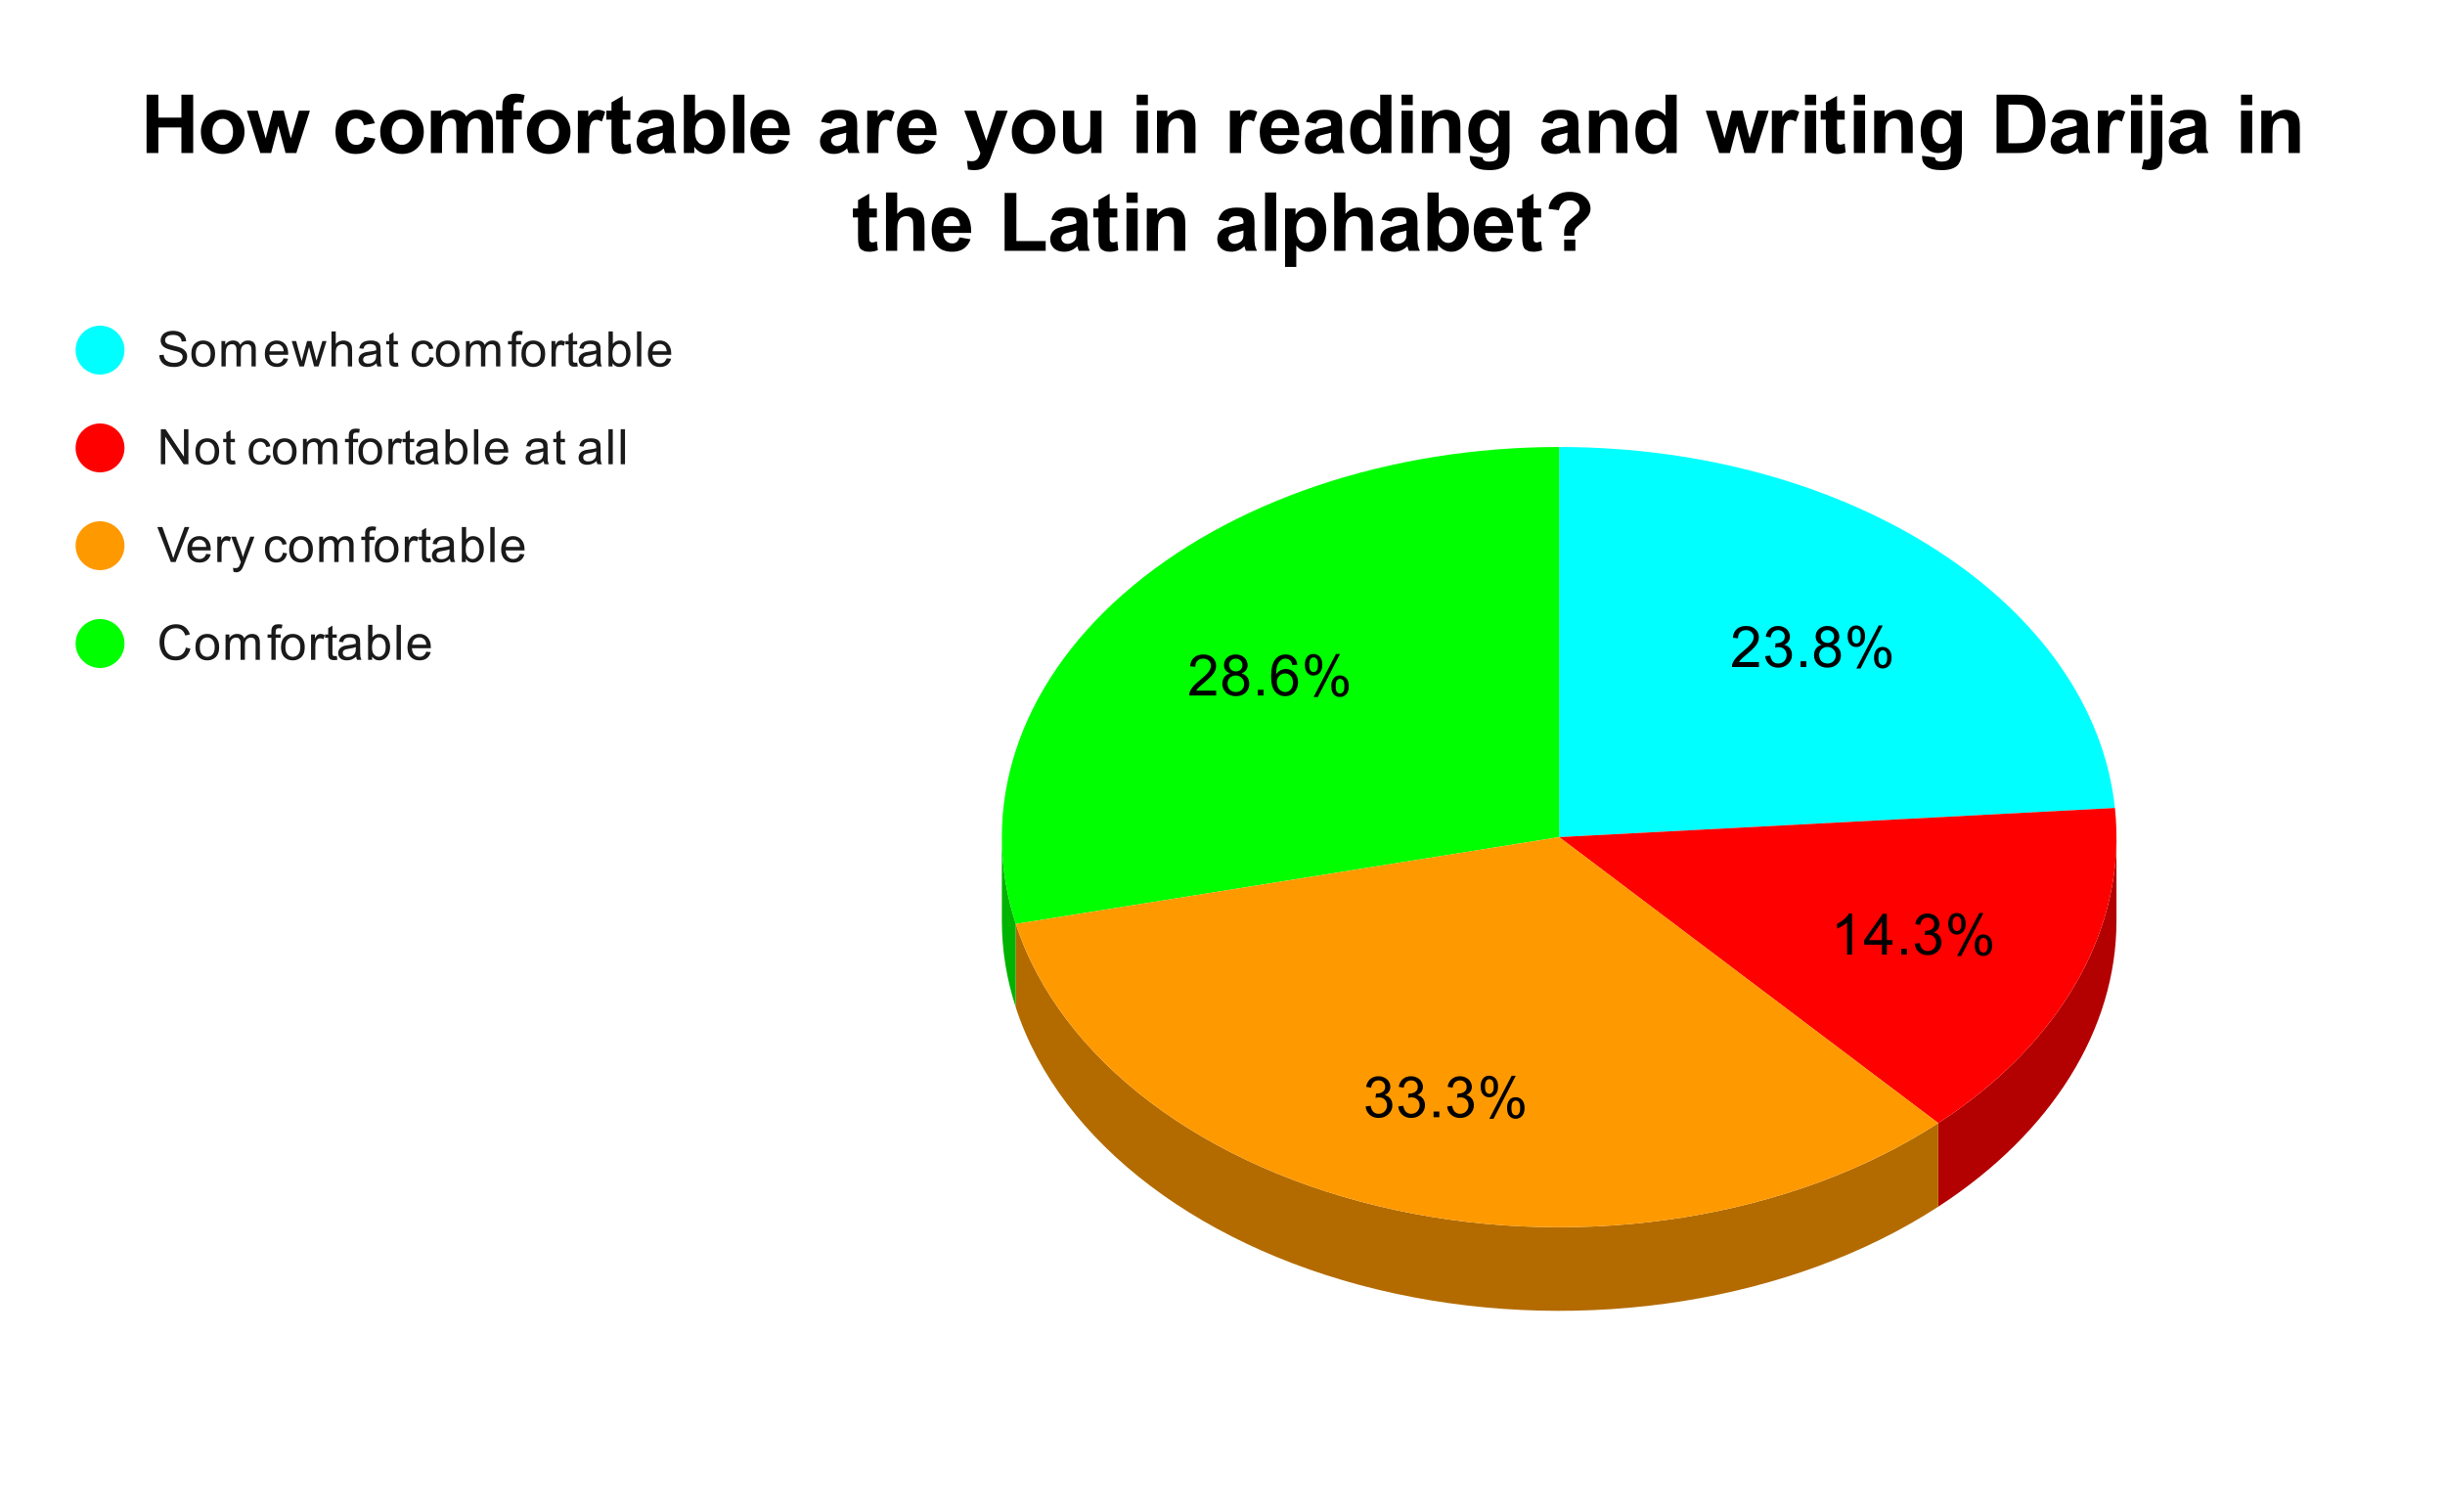 <svg version="1.1" viewBox="0.0 0.0 600.0 371.0" fill="none" stroke="none" stroke-linecap="square" stroke-miterlimit="10" width="600" height="371" xmlns:xlink="http://www.w3.org/1999/xlink" xmlns="http://www.w3.org/2000/svg"><path fill="#ffffff" d="M0 0L600.0 0L600.0 371.0L0 371.0L0 0Z" fill-rule="nonzero"/><path fill="#00ffff" d="M382.618 109.689C454.187 109.689 513.654 148.313 519.002 198.271L382.618 205.426Z" fill-rule="nonzero"/><path fill="#b30000" d="M519.384 225.941C519.384 252.575 503.534 278.005 475.643 296.121L475.643 275.606C503.534 257.49 519.384 232.06 519.384 205.426Z" fill-rule="nonzero"/><path fill="#ff0000" d="M519.002 198.271C522.112 227.325 506.153 255.789 475.643 275.606L382.618 205.426Z" fill-rule="nonzero"/><path fill="#00b300" d="M249.28 247.244C247.001 240.255 245.851 233.109 245.851 225.941L245.851 205.426C245.851 212.594 247.001 219.74 249.28 226.729Z" fill-rule="nonzero"/><path fill="#00ff00" d="M249.28 226.729C240.018 198.325 249.739 168.514 275.689 145.735C301.64 122.956 340.996 109.689 382.618 109.689L382.618 205.426Z" fill-rule="nonzero"/><path fill="#b36b00" d="M475.643 296.121C439.824 319.385 388.996 327.506 342.305 317.424C295.614 307.343 260.153 280.59 249.28 247.244L249.28 226.729C260.153 260.075 295.614 286.828 342.305 296.909C388.996 306.991 439.824 298.87 475.643 275.606Z" fill-rule="nonzero"/><path fill="#ff9900" d="M475.643 275.606C439.824 298.87 388.996 306.991 342.305 296.909C295.614 286.828 260.153 260.075 249.28 226.729L382.618 205.426Z" fill-rule="nonzero"/><path fill="#000000" d="M431.637 162.485L431.637 163.673L425.012 163.673Q424.996 163.235 425.153 162.813Q425.418 162.141 425.965 161.485Q426.528 160.829 427.574 159.97Q429.215 158.626 429.778 157.845Q430.356 157.063 430.356 156.36Q430.356 155.626 429.824 155.126Q429.309 154.626 428.481 154.626Q427.59 154.626 427.043 155.157Q426.512 155.688 426.512 156.641L425.246 156.501Q425.371 155.095 426.215 154.36Q427.074 153.61 428.496 153.61Q429.949 153.61 430.778 154.407Q431.621 155.204 431.621 156.391Q431.621 157.001 431.371 157.579Q431.137 158.157 430.559 158.798Q429.996 159.438 428.668 160.563Q427.559 161.485 427.246 161.829Q426.934 162.157 426.731 162.485L431.637 162.485ZM433.184 161.032L434.403 160.86Q434.621 161.907 435.121 162.376Q435.637 162.829 436.371 162.829Q437.246 162.829 437.84 162.235Q438.434 161.626 438.434 160.735Q438.434 159.891 437.871 159.345Q437.324 158.798 436.481 158.798Q436.121 158.798 435.606 158.923L435.746 157.845Q435.871 157.86 435.934 157.86Q436.731 157.86 437.356 157.454Q437.981 157.048 437.981 156.188Q437.981 155.516 437.528 155.079Q437.074 154.626 436.34 154.626Q435.621 154.626 435.137 155.079Q434.668 155.516 434.528 156.423L433.309 156.204Q433.528 154.97 434.324 154.298Q435.121 153.61 436.309 153.61Q437.137 153.61 437.824 153.97Q438.512 154.313 438.871 154.923Q439.246 155.532 439.246 156.22Q439.246 156.86 438.903 157.391Q438.559 157.923 437.871 158.251Q438.762 158.454 439.246 159.095Q439.746 159.735 439.746 160.72Q439.746 162.032 438.778 162.938Q437.824 163.845 436.371 163.845Q435.043 163.845 434.168 163.063Q433.309 162.282 433.184 161.032ZM441.856 163.673L441.856 162.266L443.262 162.266L443.262 163.673L441.856 163.673ZM447.059 158.235Q446.293 157.954 445.918 157.438Q445.559 156.923 445.559 156.188Q445.559 155.095 446.34 154.36Q447.137 153.61 448.434 153.61Q449.746 153.61 450.543 154.376Q451.356 155.141 451.356 156.235Q451.356 156.923 450.981 157.438Q450.621 157.954 449.871 158.235Q450.793 158.532 451.278 159.204Q451.762 159.876 451.762 160.813Q451.762 162.095 450.856 162.97Q449.949 163.845 448.465 163.845Q446.981 163.845 446.059 162.97Q445.153 162.079 445.153 160.766Q445.153 159.798 445.653 159.141Q446.153 158.47 447.059 158.235ZM446.824 156.157Q446.824 156.86 447.278 157.313Q447.731 157.766 448.465 157.766Q449.184 157.766 449.637 157.329Q450.09 156.876 450.09 156.22Q450.09 155.548 449.621 155.095Q449.153 154.626 448.449 154.626Q447.746 154.626 447.278 155.079Q446.824 155.516 446.824 156.157ZM446.418 160.782Q446.418 161.313 446.668 161.813Q446.918 162.298 447.403 162.563Q447.903 162.829 448.481 162.829Q449.356 162.829 449.918 162.266Q450.496 161.704 450.496 160.829Q450.496 159.938 449.903 159.36Q449.324 158.766 448.434 158.766Q447.559 158.766 446.981 159.345Q446.418 159.923 446.418 160.782ZM453.403 156.063Q453.403 154.985 453.934 154.235Q454.481 153.485 455.512 153.485Q456.449 153.485 457.059 154.157Q457.684 154.829 457.684 156.126Q457.684 157.407 457.059 158.095Q456.434 158.782 455.528 158.782Q454.621 158.782 454.012 158.11Q453.403 157.423 453.403 156.063ZM455.543 154.329Q455.09 154.329 454.778 154.735Q454.481 155.126 454.481 156.173Q454.481 157.141 454.778 157.532Q455.09 157.923 455.543 157.923Q456.012 157.923 456.309 157.532Q456.621 157.141 456.621 156.079Q456.621 155.11 456.309 154.72Q455.996 154.329 455.543 154.329ZM455.543 164.048L461.028 153.485L462.028 153.485L456.574 164.048L455.543 164.048ZM459.887 161.313Q459.887 160.235 460.418 159.501Q460.965 158.751 461.996 158.751Q462.934 158.751 463.559 159.423Q464.184 160.095 464.184 161.391Q464.184 162.673 463.559 163.36Q462.934 164.048 461.996 164.048Q461.09 164.048 460.481 163.376Q459.887 162.688 459.887 161.313ZM462.028 159.595Q461.559 159.595 461.262 160.001Q460.965 160.391 460.965 161.438Q460.965 162.407 461.262 162.798Q461.574 163.188 462.028 163.188Q462.496 163.188 462.793 162.798Q463.106 162.407 463.106 161.345Q463.106 160.376 462.793 159.985Q462.496 159.595 462.028 159.595Z" fill-rule="nonzero"/><path fill="#000000" d="M454.503 234.236L453.269 234.236L453.269 226.392Q452.832 226.814 452.097 227.251Q451.378 227.673 450.816 227.876L450.816 226.689Q451.847 226.205 452.613 225.517Q453.394 224.83 453.707 224.173L454.503 224.173L454.503 234.236ZM461.816 234.236L461.816 231.83L457.457 231.83L457.457 230.705L462.035 224.22L463.035 224.22L463.035 230.705L464.394 230.705L464.394 231.83L463.035 231.83L463.035 234.236L461.816 234.236ZM461.816 230.705L461.816 226.189L458.675 230.705L461.816 230.705ZM466.55 234.236L466.55 232.83L467.957 232.83L467.957 234.236L466.55 234.236ZM469.878 231.595L471.097 231.423Q471.316 232.47 471.816 232.939Q472.332 233.392 473.066 233.392Q473.941 233.392 474.535 232.798Q475.128 232.189 475.128 231.298Q475.128 230.455 474.566 229.908Q474.019 229.361 473.175 229.361Q472.816 229.361 472.3 229.486L472.441 228.408Q472.566 228.423 472.628 228.423Q473.425 228.423 474.05 228.017Q474.675 227.611 474.675 226.751Q474.675 226.08 474.222 225.642Q473.769 225.189 473.035 225.189Q472.316 225.189 471.832 225.642Q471.363 226.08 471.222 226.986L470.003 226.767Q470.222 225.533 471.019 224.861Q471.816 224.173 473.003 224.173Q473.832 224.173 474.519 224.533Q475.207 224.876 475.566 225.486Q475.941 226.095 475.941 226.783Q475.941 227.423 475.597 227.955Q475.253 228.486 474.566 228.814Q475.457 229.017 475.941 229.658Q476.441 230.298 476.441 231.283Q476.441 232.595 475.472 233.501Q474.519 234.408 473.066 234.408Q471.738 234.408 470.863 233.626Q470.003 232.845 469.878 231.595ZM478.097 226.626Q478.097 225.548 478.628 224.798Q479.175 224.048 480.207 224.048Q481.144 224.048 481.753 224.72Q482.378 225.392 482.378 226.689Q482.378 227.97 481.753 228.658Q481.128 229.345 480.222 229.345Q479.316 229.345 478.707 228.673Q478.097 227.986 478.097 226.626ZM480.238 224.892Q479.785 224.892 479.472 225.298Q479.175 225.689 479.175 226.736Q479.175 227.705 479.472 228.095Q479.785 228.486 480.238 228.486Q480.707 228.486 481.003 228.095Q481.316 227.705 481.316 226.642Q481.316 225.673 481.003 225.283Q480.691 224.892 480.238 224.892ZM480.238 234.611L485.722 224.048L486.722 224.048L481.269 234.611L480.238 234.611ZM484.582 231.876Q484.582 230.798 485.113 230.064Q485.66 229.314 486.691 229.314Q487.628 229.314 488.253 229.986Q488.878 230.658 488.878 231.955Q488.878 233.236 488.253 233.923Q487.628 234.611 486.691 234.611Q485.785 234.611 485.175 233.939Q484.582 233.251 484.582 231.876ZM486.722 230.158Q486.253 230.158 485.957 230.564Q485.66 230.955 485.66 232.001Q485.66 232.97 485.957 233.361Q486.269 233.751 486.722 233.751Q487.191 233.751 487.488 233.361Q487.8 232.97 487.8 231.908Q487.8 230.939 487.488 230.548Q487.191 230.158 486.722 230.158Z" fill-rule="nonzero"/><path fill="#000000" d="M335.124 271.526L336.342 271.355Q336.561 272.401 337.061 272.87Q337.577 273.323 338.311 273.323Q339.186 273.323 339.78 272.73Q340.374 272.12 340.374 271.23Q340.374 270.386 339.811 269.839Q339.264 269.292 338.42 269.292Q338.061 269.292 337.545 269.417L337.686 268.339Q337.811 268.355 337.874 268.355Q338.67 268.355 339.295 267.948Q339.92 267.542 339.92 266.683Q339.92 266.011 339.467 265.573Q339.014 265.12 338.28 265.12Q337.561 265.12 337.077 265.573Q336.608 266.011 336.467 266.917L335.249 266.698Q335.467 265.464 336.264 264.792Q337.061 264.105 338.249 264.105Q339.077 264.105 339.764 264.464Q340.452 264.808 340.811 265.417Q341.186 266.026 341.186 266.714Q341.186 267.355 340.842 267.886Q340.499 268.417 339.811 268.745Q340.702 268.948 341.186 269.589Q341.686 270.23 341.686 271.214Q341.686 272.526 340.717 273.433Q339.764 274.339 338.311 274.339Q336.983 274.339 336.108 273.558Q335.249 272.776 335.124 271.526ZM343.124 271.526L344.342 271.355Q344.561 272.401 345.061 272.87Q345.577 273.323 346.311 273.323Q347.186 273.323 347.78 272.73Q348.374 272.12 348.374 271.23Q348.374 270.386 347.811 269.839Q347.264 269.292 346.42 269.292Q346.061 269.292 345.545 269.417L345.686 268.339Q345.811 268.355 345.874 268.355Q346.67 268.355 347.295 267.948Q347.92 267.542 347.92 266.683Q347.92 266.011 347.467 265.573Q347.014 265.12 346.28 265.12Q345.561 265.12 345.077 265.573Q344.608 266.011 344.467 266.917L343.249 266.698Q343.467 265.464 344.264 264.792Q345.061 264.105 346.249 264.105Q347.077 264.105 347.764 264.464Q348.452 264.808 348.811 265.417Q349.186 266.026 349.186 266.714Q349.186 267.355 348.842 267.886Q348.499 268.417 347.811 268.745Q348.702 268.948 349.186 269.589Q349.686 270.23 349.686 271.214Q349.686 272.526 348.717 273.433Q347.764 274.339 346.311 274.339Q344.983 274.339 344.108 273.558Q343.249 272.776 343.124 271.526ZM351.795 274.167L351.795 272.761L353.202 272.761L353.202 274.167L351.795 274.167ZM355.124 271.526L356.342 271.355Q356.561 272.401 357.061 272.87Q357.577 273.323 358.311 273.323Q359.186 273.323 359.78 272.73Q360.374 272.12 360.374 271.23Q360.374 270.386 359.811 269.839Q359.264 269.292 358.42 269.292Q358.061 269.292 357.545 269.417L357.686 268.339Q357.811 268.355 357.874 268.355Q358.67 268.355 359.295 267.948Q359.92 267.542 359.92 266.683Q359.92 266.011 359.467 265.573Q359.014 265.12 358.28 265.12Q357.561 265.12 357.077 265.573Q356.608 266.011 356.467 266.917L355.249 266.698Q355.467 265.464 356.264 264.792Q357.061 264.105 358.249 264.105Q359.077 264.105 359.764 264.464Q360.452 264.808 360.811 265.417Q361.186 266.026 361.186 266.714Q361.186 267.355 360.842 267.886Q360.499 268.417 359.811 268.745Q360.702 268.948 361.186 269.589Q361.686 270.23 361.686 271.214Q361.686 272.526 360.717 273.433Q359.764 274.339 358.311 274.339Q356.983 274.339 356.108 273.558Q355.249 272.776 355.124 271.526ZM363.342 266.558Q363.342 265.48 363.874 264.73Q364.42 263.98 365.452 263.98Q366.389 263.98 366.999 264.651Q367.624 265.323 367.624 266.62Q367.624 267.901 366.999 268.589Q366.374 269.276 365.467 269.276Q364.561 269.276 363.952 268.605Q363.342 267.917 363.342 266.558ZM365.483 264.823Q365.03 264.823 364.717 265.23Q364.42 265.62 364.42 266.667Q364.42 267.636 364.717 268.026Q365.03 268.417 365.483 268.417Q365.952 268.417 366.249 268.026Q366.561 267.636 366.561 266.573Q366.561 265.605 366.249 265.214Q365.936 264.823 365.483 264.823ZM365.483 274.542L370.967 263.98L371.967 263.98L366.514 274.542L365.483 274.542ZM369.827 271.808Q369.827 270.73 370.358 269.995Q370.905 269.245 371.936 269.245Q372.874 269.245 373.499 269.917Q374.124 270.589 374.124 271.886Q374.124 273.167 373.499 273.855Q372.874 274.542 371.936 274.542Q371.03 274.542 370.42 273.87Q369.827 273.183 369.827 271.808ZM371.967 270.089Q371.499 270.089 371.202 270.495Q370.905 270.886 370.905 271.933Q370.905 272.901 371.202 273.292Q371.514 273.683 371.967 273.683Q372.436 273.683 372.733 273.292Q373.045 272.901 373.045 271.839Q373.045 270.87 372.733 270.48Q372.436 270.089 371.967 270.089Z" fill-rule="nonzero"/><path fill="#000000" d="M298.446 169.482L298.446 170.669L291.821 170.669Q291.805 170.232 291.962 169.81Q292.227 169.138 292.774 168.482Q293.337 167.826 294.384 166.966Q296.024 165.623 296.587 164.841Q297.165 164.06 297.165 163.357Q297.165 162.623 296.634 162.123Q296.118 161.623 295.29 161.623Q294.399 161.623 293.852 162.154Q293.321 162.685 293.321 163.638L292.055 163.498Q292.18 162.091 293.024 161.357Q293.884 160.607 295.305 160.607Q296.759 160.607 297.587 161.404Q298.43 162.201 298.43 163.388Q298.43 163.998 298.18 164.576Q297.946 165.154 297.368 165.794Q296.805 166.435 295.477 167.56Q294.368 168.482 294.055 168.826Q293.743 169.154 293.54 169.482L298.446 169.482ZM301.868 165.232Q301.102 164.951 300.727 164.435Q300.368 163.919 300.368 163.185Q300.368 162.091 301.149 161.357Q301.946 160.607 303.243 160.607Q304.555 160.607 305.352 161.373Q306.165 162.138 306.165 163.232Q306.165 163.919 305.79 164.435Q305.43 164.951 304.68 165.232Q305.602 165.529 306.087 166.201Q306.571 166.873 306.571 167.81Q306.571 169.091 305.665 169.966Q304.759 170.841 303.274 170.841Q301.79 170.841 300.868 169.966Q299.962 169.076 299.962 167.763Q299.962 166.794 300.462 166.138Q300.962 165.466 301.868 165.232ZM301.634 163.154Q301.634 163.857 302.087 164.31Q302.54 164.763 303.274 164.763Q303.993 164.763 304.446 164.326Q304.899 163.873 304.899 163.216Q304.899 162.544 304.43 162.091Q303.962 161.623 303.259 161.623Q302.555 161.623 302.087 162.076Q301.634 162.513 301.634 163.154ZM301.227 167.779Q301.227 168.31 301.477 168.81Q301.727 169.294 302.212 169.56Q302.712 169.826 303.29 169.826Q304.165 169.826 304.727 169.263Q305.305 168.701 305.305 167.826Q305.305 166.935 304.712 166.357Q304.134 165.763 303.243 165.763Q302.368 165.763 301.79 166.341Q301.227 166.919 301.227 167.779ZM308.665 170.669L308.665 169.263L310.071 169.263L310.071 170.669L308.665 170.669ZM318.368 163.107L317.149 163.201Q316.977 162.466 316.68 162.138Q316.18 161.623 315.446 161.623Q314.852 161.623 314.415 161.951Q313.837 162.373 313.493 163.185Q313.165 163.998 313.149 165.498Q313.587 164.826 314.227 164.498Q314.884 164.169 315.587 164.169Q316.821 164.169 317.68 165.076Q318.54 165.982 318.54 167.419Q318.54 168.357 318.134 169.169Q317.727 169.982 317.009 170.419Q316.305 170.841 315.399 170.841Q313.868 170.841 312.899 169.716Q311.93 168.576 311.93 165.982Q311.93 163.076 312.993 161.748Q313.93 160.607 315.524 160.607Q316.712 160.607 317.462 161.279Q318.212 161.935 318.368 163.107ZM313.337 167.419Q313.337 168.06 313.602 168.638Q313.884 169.216 314.368 169.529Q314.852 169.826 315.384 169.826Q316.165 169.826 316.727 169.201Q317.29 168.576 317.29 167.498Q317.29 166.451 316.727 165.857Q316.18 165.248 315.337 165.248Q314.509 165.248 313.915 165.857Q313.337 166.451 313.337 167.419ZM320.212 163.06Q320.212 161.982 320.743 161.232Q321.29 160.482 322.321 160.482Q323.259 160.482 323.868 161.154Q324.493 161.826 324.493 163.123Q324.493 164.404 323.868 165.091Q323.243 165.779 322.337 165.779Q321.43 165.779 320.821 165.107Q320.212 164.419 320.212 163.06ZM322.352 161.326Q321.899 161.326 321.587 161.732Q321.29 162.123 321.29 163.169Q321.29 164.138 321.587 164.529Q321.899 164.919 322.352 164.919Q322.821 164.919 323.118 164.529Q323.43 164.138 323.43 163.076Q323.43 162.107 323.118 161.716Q322.805 161.326 322.352 161.326ZM322.352 171.044L327.837 160.482L328.837 160.482L323.384 171.044L322.352 171.044ZM326.696 168.31Q326.696 167.232 327.227 166.498Q327.774 165.748 328.805 165.748Q329.743 165.748 330.368 166.419Q330.993 167.091 330.993 168.388Q330.993 169.669 330.368 170.357Q329.743 171.044 328.805 171.044Q327.899 171.044 327.29 170.373Q326.696 169.685 326.696 168.31ZM328.837 166.591Q328.368 166.591 328.071 166.998Q327.774 167.388 327.774 168.435Q327.774 169.404 328.071 169.794Q328.384 170.185 328.837 170.185Q329.305 170.185 329.602 169.794Q329.915 169.404 329.915 168.341Q329.915 167.373 329.602 166.982Q329.305 166.591 328.837 166.591Z" fill-rule="nonzero"/><path fill="#00ffff" d="M30.55 85.917C30.55 89.23 27.864 91.917 24.55 91.917C21.236 91.917 18.55 89.23 18.55 85.917C18.55 82.603 21.236 79.917 24.55 79.917C27.864 79.917 30.55 82.603 30.55 85.917Z" fill-rule="nonzero"/><path fill="#1a1a1a" d="M39.097 87.151L40.159 87.057Q40.237 87.714 40.519 88.12Q40.8 88.526 41.378 88.792Q41.972 89.042 42.706 89.042Q43.347 89.042 43.847 88.854Q44.347 88.651 44.581 88.323Q44.831 87.979 44.831 87.589Q44.831 87.182 44.597 86.885Q44.362 86.573 43.831 86.37Q43.472 86.229 42.284 85.948Q41.112 85.667 40.644 85.417Q40.019 85.089 39.722 84.62Q39.425 84.135 39.425 83.542Q39.425 82.901 39.784 82.339Q40.159 81.76 40.862 81.479Q41.581 81.182 42.441 81.182Q43.394 81.182 44.128 81.495Q44.862 81.792 45.253 82.401Q45.644 82.995 45.675 83.745L44.581 83.823Q44.487 83.01 43.972 82.604Q43.472 82.182 42.487 82.182Q41.456 82.182 40.987 82.557Q40.519 82.932 40.519 83.464Q40.519 83.932 40.847 84.229Q41.175 84.526 42.55 84.839Q43.941 85.151 44.456 85.385Q45.206 85.745 45.566 86.276Q45.925 86.792 45.925 87.495Q45.925 88.182 45.534 88.792Q45.144 89.385 44.409 89.729Q43.675 90.057 42.753 90.057Q41.581 90.057 40.784 89.729Q40.003 89.385 39.55 88.698Q39.112 88.01 39.097 87.151ZM46.956 86.807Q46.956 85.073 47.909 84.245Q48.706 83.557 49.862 83.557Q51.144 83.557 51.956 84.401Q52.784 85.229 52.784 86.714Q52.784 87.917 52.425 88.604Q52.066 89.292 51.362 89.682Q50.675 90.057 49.862 90.057Q48.566 90.057 47.753 89.229Q46.956 88.385 46.956 86.807ZM48.034 86.807Q48.034 87.995 48.55 88.589Q49.081 89.182 49.862 89.182Q50.659 89.182 51.175 88.589Q51.691 87.995 51.691 86.776Q51.691 85.62 51.159 85.026Q50.644 84.432 49.862 84.432Q49.081 84.432 48.55 85.026Q48.034 85.604 48.034 86.807ZM54.347 89.917L54.347 83.698L55.284 83.698L55.284 84.573Q55.581 84.104 56.066 83.839Q56.55 83.557 57.175 83.557Q57.862 83.557 58.3 83.839Q58.753 84.12 58.925 84.635Q59.675 83.557 60.847 83.557Q61.784 83.557 62.269 84.073Q62.769 84.573 62.769 85.651L62.769 89.917L61.722 89.917L61.722 85.995Q61.722 85.37 61.612 85.089Q61.519 84.807 61.253 84.635Q60.987 84.464 60.612 84.464Q59.956 84.464 59.519 84.901Q59.097 85.339 59.097 86.307L59.097 89.917L58.034 89.917L58.034 85.87Q58.034 85.167 57.769 84.823Q57.519 84.464 56.941 84.464Q56.487 84.464 56.112 84.698Q55.737 84.932 55.566 85.385Q55.394 85.839 55.394 86.682L55.394 89.917L54.347 89.917ZM69.597 87.917L70.691 88.042Q70.441 88.995 69.737 89.526Q69.034 90.057 67.956 90.057Q66.597 90.057 65.784 89.214Q64.987 88.37 64.987 86.854Q64.987 85.292 65.8 84.432Q66.612 83.557 67.894 83.557Q69.144 83.557 69.925 84.401Q70.722 85.245 70.722 86.792Q70.722 86.885 70.722 87.073L66.081 87.073Q66.144 88.104 66.659 88.651Q67.175 89.182 67.956 89.182Q68.534 89.182 68.941 88.885Q69.362 88.573 69.597 87.917ZM66.144 86.214L69.612 86.214Q69.55 85.417 69.222 85.026Q68.706 84.417 67.909 84.417Q67.175 84.417 66.675 84.901Q66.191 85.385 66.144 86.214ZM73.487 89.917L71.581 83.698L72.675 83.698L73.659 87.292L74.034 88.62Q74.066 88.526 74.362 87.339L75.347 83.698L76.425 83.698L77.362 87.307L77.675 88.495L78.034 87.292L79.097 83.698L80.128 83.698L78.175 89.917L77.081 89.917L76.097 86.182L75.847 85.135L74.597 89.917L73.487 89.917ZM81.347 89.917L81.347 81.323L82.394 81.323L82.394 84.401Q83.128 83.557 84.253 83.557Q84.956 83.557 85.456 83.839Q85.972 84.104 86.191 84.589Q86.409 85.057 86.409 85.979L86.409 89.917L85.362 89.917L85.362 85.979Q85.362 85.182 85.019 84.823Q84.675 84.464 84.05 84.464Q83.581 84.464 83.159 84.714Q82.753 84.948 82.566 85.37Q82.394 85.776 82.394 86.51L82.394 89.917L81.347 89.917ZM92.409 89.151Q91.816 89.651 91.269 89.854Q90.737 90.057 90.112 90.057Q89.081 90.057 88.534 89.557Q87.987 89.057 87.987 88.276Q87.987 87.823 88.191 87.448Q88.394 87.057 88.737 86.839Q89.081 86.604 89.503 86.495Q89.8 86.401 90.441 86.323Q91.706 86.182 92.316 85.964Q92.316 85.745 92.316 85.698Q92.316 85.042 92.019 84.776Q91.612 84.432 90.816 84.432Q90.081 84.432 89.722 84.698Q89.362 84.948 89.191 85.604L88.159 85.464Q88.3 84.807 88.628 84.401Q88.956 83.995 89.566 83.776Q90.175 83.557 90.972 83.557Q91.769 83.557 92.269 83.745Q92.769 83.932 93.003 84.214Q93.237 84.495 93.331 84.932Q93.378 85.198 93.378 85.901L93.378 87.307Q93.378 88.776 93.441 89.167Q93.519 89.557 93.722 89.917L92.612 89.917Q92.456 89.589 92.409 89.151ZM92.316 86.792Q91.737 87.026 90.597 87.198Q89.941 87.292 89.675 87.417Q89.409 87.526 89.253 87.745Q89.112 87.964 89.112 88.245Q89.112 88.667 89.425 88.948Q89.753 89.229 90.362 89.229Q90.972 89.229 91.441 88.964Q91.925 88.698 92.144 88.229Q92.316 87.87 92.316 87.182L92.316 86.792ZM97.644 88.979L97.8 89.901Q97.347 89.995 97.003 89.995Q96.425 89.995 96.112 89.823Q95.8 89.635 95.659 89.339Q95.534 89.042 95.534 88.089L95.534 84.51L94.769 84.51L94.769 83.698L95.534 83.698L95.534 82.151L96.581 81.526L96.581 83.698L97.644 83.698L97.644 84.51L96.581 84.51L96.581 88.151Q96.581 88.604 96.628 88.729Q96.691 88.854 96.816 88.932Q96.941 89.01 97.175 89.01Q97.362 89.01 97.644 88.979ZM105.409 87.635L106.441 87.776Q106.269 88.839 105.566 89.448Q104.862 90.057 103.847 90.057Q102.566 90.057 101.784 89.229Q101.019 88.385 101.019 86.823Q101.019 85.823 101.347 85.073Q101.691 84.307 102.362 83.932Q103.05 83.557 103.862 83.557Q104.862 83.557 105.503 84.073Q106.159 84.573 106.347 85.526L105.316 85.682Q105.175 85.057 104.8 84.745Q104.425 84.417 103.894 84.417Q103.097 84.417 102.597 84.995Q102.097 85.557 102.097 86.792Q102.097 88.057 102.581 88.62Q103.066 89.182 103.831 89.182Q104.456 89.182 104.862 88.807Q105.284 88.432 105.409 87.635ZM106.956 86.807Q106.956 85.073 107.909 84.245Q108.706 83.557 109.862 83.557Q111.144 83.557 111.956 84.401Q112.784 85.229 112.784 86.714Q112.784 87.917 112.425 88.604Q112.066 89.292 111.362 89.682Q110.675 90.057 109.862 90.057Q108.566 90.057 107.753 89.229Q106.956 88.385 106.956 86.807ZM108.034 86.807Q108.034 87.995 108.55 88.589Q109.081 89.182 109.862 89.182Q110.659 89.182 111.175 88.589Q111.691 87.995 111.691 86.776Q111.691 85.62 111.159 85.026Q110.644 84.432 109.862 84.432Q109.081 84.432 108.55 85.026Q108.034 85.604 108.034 86.807ZM114.347 89.917L114.347 83.698L115.284 83.698L115.284 84.573Q115.581 84.104 116.066 83.839Q116.55 83.557 117.175 83.557Q117.862 83.557 118.3 83.839Q118.753 84.12 118.925 84.635Q119.675 83.557 120.847 83.557Q121.784 83.557 122.269 84.073Q122.769 84.573 122.769 85.651L122.769 89.917L121.722 89.917L121.722 85.995Q121.722 85.37 121.612 85.089Q121.519 84.807 121.253 84.635Q120.987 84.464 120.612 84.464Q119.956 84.464 119.519 84.901Q119.097 85.339 119.097 86.307L119.097 89.917L118.034 89.917L118.034 85.87Q118.034 85.167 117.769 84.823Q117.519 84.464 116.941 84.464Q116.487 84.464 116.112 84.698Q115.737 84.932 115.566 85.385Q115.394 85.839 115.394 86.682L115.394 89.917L114.347 89.917ZM125.597 89.917L125.597 84.51L124.659 84.51L124.659 83.698L125.597 83.698L125.597 83.026Q125.597 82.401 125.706 82.104Q125.862 81.682 126.237 81.432Q126.628 81.182 127.316 81.182Q127.769 81.182 128.3 81.292L128.144 82.198Q127.816 82.151 127.519 82.151Q127.034 82.151 126.831 82.354Q126.644 82.557 126.644 83.12L126.644 83.698L127.862 83.698L127.862 84.51L126.644 84.51L126.644 89.917L125.597 89.917ZM127.956 86.807Q127.956 85.073 128.909 84.245Q129.706 83.557 130.863 83.557Q132.144 83.557 132.956 84.401Q133.784 85.229 133.784 86.714Q133.784 87.917 133.425 88.604Q133.066 89.292 132.363 89.682Q131.675 90.057 130.863 90.057Q129.566 90.057 128.753 89.229Q127.956 88.385 127.956 86.807ZM129.034 86.807Q129.034 87.995 129.55 88.589Q130.081 89.182 130.863 89.182Q131.659 89.182 132.175 88.589Q132.691 87.995 132.691 86.776Q132.691 85.62 132.159 85.026Q131.644 84.432 130.863 84.432Q130.081 84.432 129.55 85.026Q129.034 85.604 129.034 86.807ZM135.331 89.917L135.331 83.698L136.284 83.698L136.284 84.635Q136.644 83.979 136.941 83.776Q137.253 83.557 137.628 83.557Q138.159 83.557 138.706 83.885L138.347 84.87Q137.956 84.635 137.581 84.635Q137.222 84.635 136.941 84.854Q136.675 85.057 136.566 85.432Q136.378 85.995 136.378 86.651L136.378 89.917L135.331 89.917ZM141.644 88.979L141.8 89.901Q141.347 89.995 141.003 89.995Q140.425 89.995 140.113 89.823Q139.8 89.635 139.659 89.339Q139.534 89.042 139.534 88.089L139.534 84.51L138.769 84.51L138.769 83.698L139.534 83.698L139.534 82.151L140.581 81.526L140.581 83.698L141.644 83.698L141.644 84.51L140.581 84.51L140.581 88.151Q140.581 88.604 140.628 88.729Q140.691 88.854 140.816 88.932Q140.941 89.01 141.175 89.01Q141.363 89.01 141.644 88.979ZM146.409 89.151Q145.816 89.651 145.269 89.854Q144.738 90.057 144.113 90.057Q143.081 90.057 142.534 89.557Q141.988 89.057 141.988 88.276Q141.988 87.823 142.191 87.448Q142.394 87.057 142.738 86.839Q143.081 86.604 143.503 86.495Q143.8 86.401 144.441 86.323Q145.706 86.182 146.316 85.964Q146.316 85.745 146.316 85.698Q146.316 85.042 146.019 84.776Q145.613 84.432 144.816 84.432Q144.081 84.432 143.722 84.698Q143.363 84.948 143.191 85.604L142.159 85.464Q142.3 84.807 142.628 84.401Q142.956 83.995 143.566 83.776Q144.175 83.557 144.972 83.557Q145.769 83.557 146.269 83.745Q146.769 83.932 147.003 84.214Q147.238 84.495 147.331 84.932Q147.378 85.198 147.378 85.901L147.378 87.307Q147.378 88.776 147.441 89.167Q147.519 89.557 147.722 89.917L146.613 89.917Q146.456 89.589 146.409 89.151ZM146.316 86.792Q145.738 87.026 144.597 87.198Q143.941 87.292 143.675 87.417Q143.409 87.526 143.253 87.745Q143.113 87.964 143.113 88.245Q143.113 88.667 143.425 88.948Q143.753 89.229 144.363 89.229Q144.972 89.229 145.441 88.964Q145.925 88.698 146.144 88.229Q146.316 87.87 146.316 87.182L146.316 86.792ZM150.316 89.917L149.331 89.917L149.331 81.323L150.394 81.323L150.394 84.385Q151.066 83.557 152.097 83.557Q152.675 83.557 153.175 83.792Q153.691 84.01 154.019 84.432Q154.363 84.854 154.55 85.448Q154.738 86.042 154.738 86.714Q154.738 88.307 153.941 89.182Q153.144 90.057 152.05 90.057Q150.941 90.057 150.316 89.135L150.316 89.917ZM150.3 86.76Q150.3 87.87 150.613 88.37Q151.113 89.182 151.956 89.182Q152.644 89.182 153.144 88.589Q153.659 87.995 153.659 86.792Q153.659 85.573 153.175 84.995Q152.691 84.417 152.003 84.417Q151.316 84.417 150.8 85.026Q150.3 85.62 150.3 86.76ZM156.316 89.917L156.316 81.323L157.378 81.323L157.378 89.917L156.316 89.917ZM163.597 87.917L164.691 88.042Q164.441 88.995 163.738 89.526Q163.034 90.057 161.956 90.057Q160.597 90.057 159.784 89.214Q158.988 88.37 158.988 86.854Q158.988 85.292 159.8 84.432Q160.613 83.557 161.894 83.557Q163.144 83.557 163.925 84.401Q164.722 85.245 164.722 86.792Q164.722 86.885 164.722 87.073L160.081 87.073Q160.144 88.104 160.659 88.651Q161.175 89.182 161.956 89.182Q162.534 89.182 162.941 88.885Q163.363 88.573 163.597 87.917ZM160.144 86.214L163.613 86.214Q163.55 85.417 163.222 85.026Q162.706 84.417 161.909 84.417Q161.175 84.417 160.675 84.901Q160.191 85.385 160.144 86.214Z" fill-rule="nonzero"/><path fill="#ff0000" d="M30.55 109.917C30.55 113.23 27.864 115.917 24.55 115.917C21.236 115.917 18.55 113.23 18.55 109.917C18.55 106.603 21.236 103.917 24.55 103.917C27.864 103.917 30.55 106.603 30.55 109.917Z" fill-rule="nonzero"/><path fill="#1a1a1a" d="M39.472 113.917L39.472 105.323L40.628 105.323L45.144 112.073L45.144 105.323L46.237 105.323L46.237 113.917L45.066 113.917L40.55 107.167L40.55 113.917L39.472 113.917ZM47.956 110.807Q47.956 109.073 48.909 108.245Q49.706 107.557 50.862 107.557Q52.144 107.557 52.956 108.401Q53.784 109.229 53.784 110.714Q53.784 111.917 53.425 112.604Q53.066 113.292 52.362 113.682Q51.675 114.057 50.862 114.057Q49.566 114.057 48.753 113.229Q47.956 112.385 47.956 110.807ZM49.034 110.807Q49.034 111.995 49.55 112.589Q50.081 113.182 50.862 113.182Q51.659 113.182 52.175 112.589Q52.691 111.995 52.691 110.776Q52.691 109.62 52.159 109.026Q51.644 108.432 50.862 108.432Q50.081 108.432 49.55 109.026Q49.034 109.604 49.034 110.807ZM57.644 112.979L57.8 113.901Q57.347 113.995 57.003 113.995Q56.425 113.995 56.112 113.823Q55.8 113.635 55.659 113.339Q55.534 113.042 55.534 112.089L55.534 108.51L54.769 108.51L54.769 107.698L55.534 107.698L55.534 106.151L56.581 105.526L56.581 107.698L57.644 107.698L57.644 108.51L56.581 108.51L56.581 112.151Q56.581 112.604 56.628 112.729Q56.691 112.854 56.816 112.932Q56.941 113.01 57.175 113.01Q57.362 113.01 57.644 112.979ZM65.409 111.635L66.441 111.776Q66.269 112.839 65.566 113.448Q64.862 114.057 63.847 114.057Q62.566 114.057 61.784 113.229Q61.019 112.385 61.019 110.823Q61.019 109.823 61.347 109.073Q61.691 108.307 62.362 107.932Q63.05 107.557 63.862 107.557Q64.862 107.557 65.503 108.073Q66.159 108.573 66.347 109.526L65.316 109.682Q65.175 109.057 64.8 108.745Q64.425 108.417 63.894 108.417Q63.097 108.417 62.597 108.995Q62.097 109.557 62.097 110.792Q62.097 112.057 62.581 112.62Q63.066 113.182 63.831 113.182Q64.456 113.182 64.862 112.807Q65.284 112.432 65.409 111.635ZM66.956 110.807Q66.956 109.073 67.909 108.245Q68.706 107.557 69.862 107.557Q71.144 107.557 71.956 108.401Q72.784 109.229 72.784 110.714Q72.784 111.917 72.425 112.604Q72.066 113.292 71.362 113.682Q70.675 114.057 69.862 114.057Q68.566 114.057 67.753 113.229Q66.956 112.385 66.956 110.807ZM68.034 110.807Q68.034 111.995 68.55 112.589Q69.081 113.182 69.862 113.182Q70.659 113.182 71.175 112.589Q71.691 111.995 71.691 110.776Q71.691 109.62 71.159 109.026Q70.644 108.432 69.862 108.432Q69.081 108.432 68.55 109.026Q68.034 109.604 68.034 110.807ZM74.347 113.917L74.347 107.698L75.284 107.698L75.284 108.573Q75.581 108.104 76.066 107.839Q76.55 107.557 77.175 107.557Q77.862 107.557 78.3 107.839Q78.753 108.12 78.925 108.635Q79.675 107.557 80.847 107.557Q81.784 107.557 82.269 108.073Q82.769 108.573 82.769 109.651L82.769 113.917L81.722 113.917L81.722 109.995Q81.722 109.37 81.612 109.089Q81.519 108.807 81.253 108.635Q80.987 108.464 80.612 108.464Q79.956 108.464 79.519 108.901Q79.097 109.339 79.097 110.307L79.097 113.917L78.034 113.917L78.034 109.87Q78.034 109.167 77.769 108.823Q77.519 108.464 76.941 108.464Q76.487 108.464 76.112 108.698Q75.737 108.932 75.566 109.385Q75.394 109.839 75.394 110.682L75.394 113.917L74.347 113.917ZM85.597 113.917L85.597 108.51L84.659 108.51L84.659 107.698L85.597 107.698L85.597 107.026Q85.597 106.401 85.706 106.104Q85.862 105.682 86.237 105.432Q86.628 105.182 87.316 105.182Q87.769 105.182 88.3 105.292L88.144 106.198Q87.816 106.151 87.519 106.151Q87.034 106.151 86.831 106.354Q86.644 106.557 86.644 107.12L86.644 107.698L87.862 107.698L87.862 108.51L86.644 108.51L86.644 113.917L85.597 113.917ZM87.956 110.807Q87.956 109.073 88.909 108.245Q89.706 107.557 90.862 107.557Q92.144 107.557 92.956 108.401Q93.784 109.229 93.784 110.714Q93.784 111.917 93.425 112.604Q93.066 113.292 92.362 113.682Q91.675 114.057 90.862 114.057Q89.566 114.057 88.753 113.229Q87.956 112.385 87.956 110.807ZM89.034 110.807Q89.034 111.995 89.55 112.589Q90.081 113.182 90.862 113.182Q91.659 113.182 92.175 112.589Q92.691 111.995 92.691 110.776Q92.691 109.62 92.159 109.026Q91.644 108.432 90.862 108.432Q90.081 108.432 89.55 109.026Q89.034 109.604 89.034 110.807ZM95.331 113.917L95.331 107.698L96.284 107.698L96.284 108.635Q96.644 107.979 96.941 107.776Q97.253 107.557 97.628 107.557Q98.159 107.557 98.706 107.885L98.347 108.87Q97.956 108.635 97.581 108.635Q97.222 108.635 96.941 108.854Q96.675 109.057 96.566 109.432Q96.378 109.995 96.378 110.651L96.378 113.917L95.331 113.917ZM101.644 112.979L101.8 113.901Q101.347 113.995 101.003 113.995Q100.425 113.995 100.112 113.823Q99.8 113.635 99.659 113.339Q99.534 113.042 99.534 112.089L99.534 108.51L98.769 108.51L98.769 107.698L99.534 107.698L99.534 106.151L100.581 105.526L100.581 107.698L101.644 107.698L101.644 108.51L100.581 108.51L100.581 112.151Q100.581 112.604 100.628 112.729Q100.691 112.854 100.816 112.932Q100.941 113.01 101.175 113.01Q101.362 113.01 101.644 112.979ZM106.409 113.151Q105.816 113.651 105.269 113.854Q104.737 114.057 104.112 114.057Q103.081 114.057 102.534 113.557Q101.987 113.057 101.987 112.276Q101.987 111.823 102.191 111.448Q102.394 111.057 102.737 110.839Q103.081 110.604 103.503 110.495Q103.8 110.401 104.441 110.323Q105.706 110.182 106.316 109.964Q106.316 109.745 106.316 109.698Q106.316 109.042 106.019 108.776Q105.612 108.432 104.816 108.432Q104.081 108.432 103.722 108.698Q103.362 108.948 103.191 109.604L102.159 109.464Q102.3 108.807 102.628 108.401Q102.956 107.995 103.566 107.776Q104.175 107.557 104.972 107.557Q105.769 107.557 106.269 107.745Q106.769 107.932 107.003 108.214Q107.237 108.495 107.331 108.932Q107.378 109.198 107.378 109.901L107.378 111.307Q107.378 112.776 107.441 113.167Q107.519 113.557 107.722 113.917L106.612 113.917Q106.456 113.589 106.409 113.151ZM106.316 110.792Q105.737 111.026 104.597 111.198Q103.941 111.292 103.675 111.417Q103.409 111.526 103.253 111.745Q103.112 111.964 103.112 112.245Q103.112 112.667 103.425 112.948Q103.753 113.229 104.362 113.229Q104.972 113.229 105.441 112.964Q105.925 112.698 106.144 112.229Q106.316 111.87 106.316 111.182L106.316 110.792ZM110.316 113.917L109.331 113.917L109.331 105.323L110.394 105.323L110.394 108.385Q111.066 107.557 112.097 107.557Q112.675 107.557 113.175 107.792Q113.691 108.01 114.019 108.432Q114.362 108.854 114.55 109.448Q114.737 110.042 114.737 110.714Q114.737 112.307 113.941 113.182Q113.144 114.057 112.05 114.057Q110.941 114.057 110.316 113.135L110.316 113.917ZM110.3 110.76Q110.3 111.87 110.612 112.37Q111.112 113.182 111.956 113.182Q112.644 113.182 113.144 112.589Q113.659 111.995 113.659 110.792Q113.659 109.573 113.175 108.995Q112.691 108.417 112.003 108.417Q111.316 108.417 110.8 109.026Q110.3 109.62 110.3 110.76ZM116.316 113.917L116.316 105.323L117.378 105.323L117.378 113.917L116.316 113.917ZM123.597 111.917L124.691 112.042Q124.441 112.995 123.737 113.526Q123.034 114.057 121.956 114.057Q120.597 114.057 119.784 113.214Q118.987 112.37 118.987 110.854Q118.987 109.292 119.8 108.432Q120.612 107.557 121.894 107.557Q123.144 107.557 123.925 108.401Q124.722 109.245 124.722 110.792Q124.722 110.885 124.722 111.073L120.081 111.073Q120.144 112.104 120.659 112.651Q121.175 113.182 121.956 113.182Q122.534 113.182 122.941 112.885Q123.362 112.573 123.597 111.917ZM120.144 110.214L123.612 110.214Q123.55 109.417 123.222 109.026Q122.706 108.417 121.909 108.417Q121.175 108.417 120.675 108.901Q120.191 109.385 120.144 110.214ZM133.409 113.151Q132.816 113.651 132.269 113.854Q131.738 114.057 131.113 114.057Q130.081 114.057 129.534 113.557Q128.988 113.057 128.988 112.276Q128.988 111.823 129.191 111.448Q129.394 111.057 129.738 110.839Q130.081 110.604 130.503 110.495Q130.8 110.401 131.441 110.323Q132.706 110.182 133.316 109.964Q133.316 109.745 133.316 109.698Q133.316 109.042 133.019 108.776Q132.613 108.432 131.816 108.432Q131.081 108.432 130.722 108.698Q130.363 108.948 130.191 109.604L129.159 109.464Q129.3 108.807 129.628 108.401Q129.956 107.995 130.566 107.776Q131.175 107.557 131.972 107.557Q132.769 107.557 133.269 107.745Q133.769 107.932 134.003 108.214Q134.238 108.495 134.331 108.932Q134.378 109.198 134.378 109.901L134.378 111.307Q134.378 112.776 134.441 113.167Q134.519 113.557 134.722 113.917L133.613 113.917Q133.456 113.589 133.409 113.151ZM133.316 110.792Q132.738 111.026 131.597 111.198Q130.941 111.292 130.675 111.417Q130.409 111.526 130.253 111.745Q130.113 111.964 130.113 112.245Q130.113 112.667 130.425 112.948Q130.753 113.229 131.363 113.229Q131.972 113.229 132.441 112.964Q132.925 112.698 133.144 112.229Q133.316 111.87 133.316 111.182L133.316 110.792ZM138.644 112.979L138.8 113.901Q138.347 113.995 138.003 113.995Q137.425 113.995 137.113 113.823Q136.8 113.635 136.659 113.339Q136.534 113.042 136.534 112.089L136.534 108.51L135.769 108.51L135.769 107.698L136.534 107.698L136.534 106.151L137.581 105.526L137.581 107.698L138.644 107.698L138.644 108.51L137.581 108.51L137.581 112.151Q137.581 112.604 137.628 112.729Q137.691 112.854 137.816 112.932Q137.941 113.01 138.175 113.01Q138.363 113.01 138.644 112.979ZM146.409 113.151Q145.816 113.651 145.269 113.854Q144.738 114.057 144.113 114.057Q143.081 114.057 142.534 113.557Q141.988 113.057 141.988 112.276Q141.988 111.823 142.191 111.448Q142.394 111.057 142.738 110.839Q143.081 110.604 143.503 110.495Q143.8 110.401 144.441 110.323Q145.706 110.182 146.316 109.964Q146.316 109.745 146.316 109.698Q146.316 109.042 146.019 108.776Q145.613 108.432 144.816 108.432Q144.081 108.432 143.722 108.698Q143.363 108.948 143.191 109.604L142.159 109.464Q142.3 108.807 142.628 108.401Q142.956 107.995 143.566 107.776Q144.175 107.557 144.972 107.557Q145.769 107.557 146.269 107.745Q146.769 107.932 147.003 108.214Q147.238 108.495 147.331 108.932Q147.378 109.198 147.378 109.901L147.378 111.307Q147.378 112.776 147.441 113.167Q147.519 113.557 147.722 113.917L146.613 113.917Q146.456 113.589 146.409 113.151ZM146.316 110.792Q145.738 111.026 144.597 111.198Q143.941 111.292 143.675 111.417Q143.409 111.526 143.253 111.745Q143.113 111.964 143.113 112.245Q143.113 112.667 143.425 112.948Q143.753 113.229 144.363 113.229Q144.972 113.229 145.441 112.964Q145.925 112.698 146.144 112.229Q146.316 111.87 146.316 111.182L146.316 110.792ZM149.316 113.917L149.316 105.323L150.378 105.323L150.378 113.917L149.316 113.917ZM152.316 113.917L152.316 105.323L153.378 105.323L153.378 113.917L152.316 113.917Z" fill-rule="nonzero"/><path fill="#ff9900" d="M30.55 133.917C30.55 137.23 27.864 139.917 24.55 139.917C21.236 139.917 18.55 137.23 18.55 133.917C18.55 130.603 21.236 127.917 24.55 127.917C27.864 127.917 30.55 130.603 30.55 133.917Z" fill-rule="nonzero"/><path fill="#1a1a1a" d="M41.925 137.917L38.597 129.323L39.831 129.323L42.066 135.573Q42.331 136.323 42.519 136.979Q42.722 136.276 42.987 135.573L45.3 129.323L46.456 129.323L43.097 137.917L41.925 137.917ZM50.597 135.917L51.691 136.042Q51.441 136.995 50.737 137.526Q50.034 138.057 48.956 138.057Q47.597 138.057 46.784 137.214Q45.987 136.37 45.987 134.854Q45.987 133.292 46.8 132.432Q47.612 131.557 48.894 131.557Q50.144 131.557 50.925 132.401Q51.722 133.245 51.722 134.792Q51.722 134.885 51.722 135.073L47.081 135.073Q47.144 136.104 47.659 136.651Q48.175 137.182 48.956 137.182Q49.534 137.182 49.941 136.885Q50.362 136.573 50.597 135.917ZM47.144 134.214L50.612 134.214Q50.55 133.417 50.222 133.026Q49.706 132.417 48.909 132.417Q48.175 132.417 47.675 132.901Q47.191 133.385 47.144 134.214ZM53.331 137.917L53.331 131.698L54.284 131.698L54.284 132.635Q54.644 131.979 54.941 131.776Q55.253 131.557 55.628 131.557Q56.159 131.557 56.706 131.885L56.347 132.87Q55.956 132.635 55.581 132.635Q55.222 132.635 54.941 132.854Q54.675 133.057 54.566 133.432Q54.378 133.995 54.378 134.651L54.378 137.917L53.331 137.917ZM57.3 140.307L57.175 139.323Q57.519 139.417 57.784 139.417Q58.128 139.417 58.331 139.292Q58.55 139.182 58.691 138.979Q58.784 138.807 59.019 138.182Q59.034 138.104 59.112 137.932L56.737 131.698L57.878 131.698L59.175 135.292Q59.425 135.979 59.628 136.745Q59.816 136.01 60.066 135.323L61.394 131.698L62.441 131.698L60.081 138.026Q59.691 139.042 59.487 139.432Q59.206 139.964 58.831 140.198Q58.472 140.448 57.972 140.448Q57.675 140.448 57.3 140.307ZM69.409 135.635L70.441 135.776Q70.269 136.839 69.566 137.448Q68.862 138.057 67.847 138.057Q66.566 138.057 65.784 137.229Q65.019 136.385 65.019 134.823Q65.019 133.823 65.347 133.073Q65.691 132.307 66.362 131.932Q67.05 131.557 67.862 131.557Q68.862 131.557 69.503 132.073Q70.159 132.573 70.347 133.526L69.316 133.682Q69.175 133.057 68.8 132.745Q68.425 132.417 67.894 132.417Q67.097 132.417 66.597 132.995Q66.097 133.557 66.097 134.792Q66.097 136.057 66.581 136.62Q67.066 137.182 67.831 137.182Q68.456 137.182 68.862 136.807Q69.284 136.432 69.409 135.635ZM70.956 134.807Q70.956 133.073 71.909 132.245Q72.706 131.557 73.862 131.557Q75.144 131.557 75.956 132.401Q76.784 133.229 76.784 134.714Q76.784 135.917 76.425 136.604Q76.066 137.292 75.362 137.682Q74.675 138.057 73.862 138.057Q72.566 138.057 71.753 137.229Q70.956 136.385 70.956 134.807ZM72.034 134.807Q72.034 135.995 72.55 136.589Q73.081 137.182 73.862 137.182Q74.659 137.182 75.175 136.589Q75.691 135.995 75.691 134.776Q75.691 133.62 75.159 133.026Q74.644 132.432 73.862 132.432Q73.081 132.432 72.55 133.026Q72.034 133.604 72.034 134.807ZM78.347 137.917L78.347 131.698L79.284 131.698L79.284 132.573Q79.581 132.104 80.066 131.839Q80.55 131.557 81.175 131.557Q81.862 131.557 82.3 131.839Q82.753 132.12 82.925 132.635Q83.675 131.557 84.847 131.557Q85.784 131.557 86.269 132.073Q86.769 132.573 86.769 133.651L86.769 137.917L85.722 137.917L85.722 133.995Q85.722 133.37 85.612 133.089Q85.519 132.807 85.253 132.635Q84.987 132.464 84.612 132.464Q83.956 132.464 83.519 132.901Q83.097 133.339 83.097 134.307L83.097 137.917L82.034 137.917L82.034 133.87Q82.034 133.167 81.769 132.823Q81.519 132.464 80.941 132.464Q80.487 132.464 80.112 132.698Q79.737 132.932 79.566 133.385Q79.394 133.839 79.394 134.682L79.394 137.917L78.347 137.917ZM89.597 137.917L89.597 132.51L88.659 132.51L88.659 131.698L89.597 131.698L89.597 131.026Q89.597 130.401 89.706 130.104Q89.862 129.682 90.237 129.432Q90.628 129.182 91.316 129.182Q91.769 129.182 92.3 129.292L92.144 130.198Q91.816 130.151 91.519 130.151Q91.034 130.151 90.831 130.354Q90.644 130.557 90.644 131.12L90.644 131.698L91.862 131.698L91.862 132.51L90.644 132.51L90.644 137.917L89.597 137.917ZM91.956 134.807Q91.956 133.073 92.909 132.245Q93.706 131.557 94.862 131.557Q96.144 131.557 96.956 132.401Q97.784 133.229 97.784 134.714Q97.784 135.917 97.425 136.604Q97.066 137.292 96.362 137.682Q95.675 138.057 94.862 138.057Q93.566 138.057 92.753 137.229Q91.956 136.385 91.956 134.807ZM93.034 134.807Q93.034 135.995 93.55 136.589Q94.081 137.182 94.862 137.182Q95.659 137.182 96.175 136.589Q96.691 135.995 96.691 134.776Q96.691 133.62 96.159 133.026Q95.644 132.432 94.862 132.432Q94.081 132.432 93.55 133.026Q93.034 133.604 93.034 134.807ZM99.331 137.917L99.331 131.698L100.284 131.698L100.284 132.635Q100.644 131.979 100.941 131.776Q101.253 131.557 101.628 131.557Q102.159 131.557 102.706 131.885L102.347 132.87Q101.956 132.635 101.581 132.635Q101.222 132.635 100.941 132.854Q100.675 133.057 100.566 133.432Q100.378 133.995 100.378 134.651L100.378 137.917L99.331 137.917ZM105.644 136.979L105.8 137.901Q105.347 137.995 105.003 137.995Q104.425 137.995 104.112 137.823Q103.8 137.635 103.659 137.339Q103.534 137.042 103.534 136.089L103.534 132.51L102.769 132.51L102.769 131.698L103.534 131.698L103.534 130.151L104.581 129.526L104.581 131.698L105.644 131.698L105.644 132.51L104.581 132.51L104.581 136.151Q104.581 136.604 104.628 136.729Q104.691 136.854 104.816 136.932Q104.941 137.01 105.175 137.01Q105.362 137.01 105.644 136.979ZM110.409 137.151Q109.816 137.651 109.269 137.854Q108.737 138.057 108.112 138.057Q107.081 138.057 106.534 137.557Q105.987 137.057 105.987 136.276Q105.987 135.823 106.191 135.448Q106.394 135.057 106.737 134.839Q107.081 134.604 107.503 134.495Q107.8 134.401 108.441 134.323Q109.706 134.182 110.316 133.964Q110.316 133.745 110.316 133.698Q110.316 133.042 110.019 132.776Q109.612 132.432 108.816 132.432Q108.081 132.432 107.722 132.698Q107.362 132.948 107.191 133.604L106.159 133.464Q106.3 132.807 106.628 132.401Q106.956 131.995 107.566 131.776Q108.175 131.557 108.972 131.557Q109.769 131.557 110.269 131.745Q110.769 131.932 111.003 132.214Q111.237 132.495 111.331 132.932Q111.378 133.198 111.378 133.901L111.378 135.307Q111.378 136.776 111.441 137.167Q111.519 137.557 111.722 137.917L110.612 137.917Q110.456 137.589 110.409 137.151ZM110.316 134.792Q109.737 135.026 108.597 135.198Q107.941 135.292 107.675 135.417Q107.409 135.526 107.253 135.745Q107.112 135.964 107.112 136.245Q107.112 136.667 107.425 136.948Q107.753 137.229 108.362 137.229Q108.972 137.229 109.441 136.964Q109.925 136.698 110.144 136.229Q110.316 135.87 110.316 135.182L110.316 134.792ZM114.316 137.917L113.331 137.917L113.331 129.323L114.394 129.323L114.394 132.385Q115.066 131.557 116.097 131.557Q116.675 131.557 117.175 131.792Q117.691 132.01 118.019 132.432Q118.362 132.854 118.55 133.448Q118.737 134.042 118.737 134.714Q118.737 136.307 117.941 137.182Q117.144 138.057 116.05 138.057Q114.941 138.057 114.316 137.135L114.316 137.917ZM114.3 134.76Q114.3 135.87 114.612 136.37Q115.112 137.182 115.956 137.182Q116.644 137.182 117.144 136.589Q117.659 135.995 117.659 134.792Q117.659 133.573 117.175 132.995Q116.691 132.417 116.003 132.417Q115.316 132.417 114.8 133.026Q114.3 133.62 114.3 134.76ZM120.316 137.917L120.316 129.323L121.378 129.323L121.378 137.917L120.316 137.917ZM127.597 135.917L128.691 136.042Q128.441 136.995 127.737 137.526Q127.034 138.057 125.956 138.057Q124.597 138.057 123.784 137.214Q122.987 136.37 122.987 134.854Q122.987 133.292 123.8 132.432Q124.612 131.557 125.894 131.557Q127.144 131.557 127.925 132.401Q128.722 133.245 128.722 134.792Q128.722 134.885 128.722 135.073L124.081 135.073Q124.144 136.104 124.659 136.651Q125.175 137.182 125.956 137.182Q126.534 137.182 126.941 136.885Q127.362 136.573 127.597 135.917ZM124.144 134.214L127.612 134.214Q127.55 133.417 127.222 133.026Q126.706 132.417 125.909 132.417Q125.175 132.417 124.675 132.901Q124.191 133.385 124.144 134.214Z" fill-rule="nonzero"/><path fill="#00ff00" d="M30.55 157.917C30.55 161.23 27.864 163.917 24.55 163.917C21.236 163.917 18.55 161.23 18.55 157.917C18.55 154.603 21.236 151.917 24.55 151.917C27.864 151.917 30.55 154.603 30.55 157.917Z" fill-rule="nonzero"/><path fill="#1a1a1a" d="M45.612 158.901L46.737 159.198Q46.378 160.589 45.456 161.323Q44.534 162.057 43.191 162.057Q41.8 162.057 40.925 161.495Q40.05 160.932 39.597 159.87Q39.144 158.792 39.144 157.557Q39.144 156.214 39.659 155.214Q40.175 154.214 41.112 153.698Q42.066 153.182 43.206 153.182Q44.487 153.182 45.362 153.839Q46.253 154.495 46.597 155.682L45.472 155.948Q45.175 155.01 44.597 154.589Q44.034 154.151 43.175 154.151Q42.191 154.151 41.519 154.635Q40.862 155.104 40.581 155.901Q40.316 156.698 40.316 157.557Q40.316 158.651 40.628 159.464Q40.956 160.276 41.628 160.682Q42.3 161.089 43.097 161.089Q44.05 161.089 44.706 160.542Q45.378 159.995 45.612 158.901ZM47.956 158.807Q47.956 157.073 48.909 156.245Q49.706 155.557 50.862 155.557Q52.144 155.557 52.956 156.401Q53.784 157.229 53.784 158.714Q53.784 159.917 53.425 160.604Q53.066 161.292 52.362 161.682Q51.675 162.057 50.862 162.057Q49.566 162.057 48.753 161.229Q47.956 160.385 47.956 158.807ZM49.034 158.807Q49.034 159.995 49.55 160.589Q50.081 161.182 50.862 161.182Q51.659 161.182 52.175 160.589Q52.691 159.995 52.691 158.776Q52.691 157.62 52.159 157.026Q51.644 156.432 50.862 156.432Q50.081 156.432 49.55 157.026Q49.034 157.604 49.034 158.807ZM55.347 161.917L55.347 155.698L56.284 155.698L56.284 156.573Q56.581 156.104 57.066 155.839Q57.55 155.557 58.175 155.557Q58.862 155.557 59.3 155.839Q59.753 156.12 59.925 156.635Q60.675 155.557 61.847 155.557Q62.784 155.557 63.269 156.073Q63.769 156.573 63.769 157.651L63.769 161.917L62.722 161.917L62.722 157.995Q62.722 157.37 62.612 157.089Q62.519 156.807 62.253 156.635Q61.987 156.464 61.612 156.464Q60.956 156.464 60.519 156.901Q60.097 157.339 60.097 158.307L60.097 161.917L59.034 161.917L59.034 157.87Q59.034 157.167 58.769 156.823Q58.519 156.464 57.941 156.464Q57.487 156.464 57.112 156.698Q56.737 156.932 56.566 157.385Q56.394 157.839 56.394 158.682L56.394 161.917L55.347 161.917ZM66.597 161.917L66.597 156.51L65.659 156.51L65.659 155.698L66.597 155.698L66.597 155.026Q66.597 154.401 66.706 154.104Q66.862 153.682 67.237 153.432Q67.628 153.182 68.316 153.182Q68.769 153.182 69.3 153.292L69.144 154.198Q68.816 154.151 68.519 154.151Q68.034 154.151 67.831 154.354Q67.644 154.557 67.644 155.12L67.644 155.698L68.862 155.698L68.862 156.51L67.644 156.51L67.644 161.917L66.597 161.917ZM68.956 158.807Q68.956 157.073 69.909 156.245Q70.706 155.557 71.862 155.557Q73.144 155.557 73.956 156.401Q74.784 157.229 74.784 158.714Q74.784 159.917 74.425 160.604Q74.066 161.292 73.362 161.682Q72.675 162.057 71.862 162.057Q70.566 162.057 69.753 161.229Q68.956 160.385 68.956 158.807ZM70.034 158.807Q70.034 159.995 70.55 160.589Q71.081 161.182 71.862 161.182Q72.659 161.182 73.175 160.589Q73.691 159.995 73.691 158.776Q73.691 157.62 73.159 157.026Q72.644 156.432 71.862 156.432Q71.081 156.432 70.55 157.026Q70.034 157.604 70.034 158.807ZM76.331 161.917L76.331 155.698L77.284 155.698L77.284 156.635Q77.644 155.979 77.941 155.776Q78.253 155.557 78.628 155.557Q79.159 155.557 79.706 155.885L79.347 156.87Q78.956 156.635 78.581 156.635Q78.222 156.635 77.941 156.854Q77.675 157.057 77.566 157.432Q77.378 157.995 77.378 158.651L77.378 161.917L76.331 161.917ZM82.644 160.979L82.8 161.901Q82.347 161.995 82.003 161.995Q81.425 161.995 81.112 161.823Q80.8 161.635 80.659 161.339Q80.534 161.042 80.534 160.089L80.534 156.51L79.769 156.51L79.769 155.698L80.534 155.698L80.534 154.151L81.581 153.526L81.581 155.698L82.644 155.698L82.644 156.51L81.581 156.51L81.581 160.151Q81.581 160.604 81.628 160.729Q81.691 160.854 81.816 160.932Q81.941 161.01 82.175 161.01Q82.362 161.01 82.644 160.979ZM87.409 161.151Q86.816 161.651 86.269 161.854Q85.737 162.057 85.112 162.057Q84.081 162.057 83.534 161.557Q82.987 161.057 82.987 160.276Q82.987 159.823 83.191 159.448Q83.394 159.057 83.737 158.839Q84.081 158.604 84.503 158.495Q84.8 158.401 85.441 158.323Q86.706 158.182 87.316 157.964Q87.316 157.745 87.316 157.698Q87.316 157.042 87.019 156.776Q86.612 156.432 85.816 156.432Q85.081 156.432 84.722 156.698Q84.362 156.948 84.191 157.604L83.159 157.464Q83.3 156.807 83.628 156.401Q83.956 155.995 84.566 155.776Q85.175 155.557 85.972 155.557Q86.769 155.557 87.269 155.745Q87.769 155.932 88.003 156.214Q88.237 156.495 88.331 156.932Q88.378 157.198 88.378 157.901L88.378 159.307Q88.378 160.776 88.441 161.167Q88.519 161.557 88.722 161.917L87.612 161.917Q87.456 161.589 87.409 161.151ZM87.316 158.792Q86.737 159.026 85.597 159.198Q84.941 159.292 84.675 159.417Q84.409 159.526 84.253 159.745Q84.112 159.964 84.112 160.245Q84.112 160.667 84.425 160.948Q84.753 161.229 85.362 161.229Q85.972 161.229 86.441 160.964Q86.925 160.698 87.144 160.229Q87.316 159.87 87.316 159.182L87.316 158.792ZM91.316 161.917L90.331 161.917L90.331 153.323L91.394 153.323L91.394 156.385Q92.066 155.557 93.097 155.557Q93.675 155.557 94.175 155.792Q94.691 156.01 95.019 156.432Q95.362 156.854 95.55 157.448Q95.737 158.042 95.737 158.714Q95.737 160.307 94.941 161.182Q94.144 162.057 93.05 162.057Q91.941 162.057 91.316 161.135L91.316 161.917ZM91.3 158.76Q91.3 159.87 91.612 160.37Q92.112 161.182 92.956 161.182Q93.644 161.182 94.144 160.589Q94.659 159.995 94.659 158.792Q94.659 157.573 94.175 156.995Q93.691 156.417 93.003 156.417Q92.316 156.417 91.8 157.026Q91.3 157.62 91.3 158.76ZM97.316 161.917L97.316 153.323L98.378 153.323L98.378 161.917L97.316 161.917ZM104.597 159.917L105.691 160.042Q105.441 160.995 104.737 161.526Q104.034 162.057 102.956 162.057Q101.597 162.057 100.784 161.214Q99.987 160.37 99.987 158.854Q99.987 157.292 100.8 156.432Q101.612 155.557 102.894 155.557Q104.144 155.557 104.925 156.401Q105.722 157.245 105.722 158.792Q105.722 158.885 105.722 159.073L101.081 159.073Q101.144 160.104 101.659 160.651Q102.175 161.182 102.956 161.182Q103.534 161.182 103.941 160.885Q104.362 160.573 104.597 159.917ZM101.144 158.214L104.612 158.214Q104.55 157.417 104.222 157.026Q103.706 156.417 102.909 156.417Q102.175 156.417 101.675 156.901Q101.191 157.385 101.144 158.214Z" fill-rule="nonzero"/><path fill="#000000" d="M35.969 37.55L35.969 23.238L38.859 23.238L38.859 28.863L44.516 28.863L44.516 23.238L47.406 23.238L47.406 37.55L44.516 37.55L44.516 31.284L38.859 31.284L38.859 37.55L35.969 37.55ZM49.297 32.222Q49.297 30.847 49.969 29.566Q50.656 28.284 51.891 27.613Q53.125 26.941 54.641 26.941Q57.0 26.941 58.5 28.472Q60.0 30.003 60.0 32.331Q60.0 34.691 58.484 36.237Q56.969 37.784 54.656 37.784Q53.234 37.784 51.938 37.144Q50.656 36.487 49.969 35.253Q49.297 34.003 49.297 32.222ZM52.109 32.362Q52.109 33.909 52.844 34.737Q53.578 35.55 54.656 35.55Q55.734 35.55 56.453 34.737Q57.188 33.909 57.188 32.347Q57.188 30.816 56.453 30.003Q55.734 29.175 54.656 29.175Q53.578 29.175 52.844 30.003Q52.109 30.816 52.109 32.362ZM63.875 37.55L60.594 27.175L63.25 27.175L65.203 33.972L66.984 27.175L69.625 27.175L71.359 33.972L73.344 27.175L76.047 27.175L72.719 37.55L70.078 37.55L68.297 30.878L66.531 37.55L63.875 37.55ZM91.984 30.238L89.281 30.738Q89.141 29.925 88.656 29.519Q88.172 29.097 87.406 29.097Q86.375 29.097 85.766 29.816Q85.156 30.519 85.156 32.175Q85.156 34.019 85.766 34.784Q86.391 35.55 87.438 35.55Q88.219 35.55 88.719 35.112Q89.219 34.659 89.422 33.581L92.109 34.034Q91.703 35.894 90.5 36.847Q89.312 37.784 87.312 37.784Q85.031 37.784 83.672 36.347Q82.328 34.909 82.328 32.378Q82.328 29.8 83.688 28.378Q85.047 26.941 87.359 26.941Q89.25 26.941 90.359 27.769Q91.484 28.581 91.984 30.238ZM93.297 32.222Q93.297 30.847 93.969 29.566Q94.656 28.284 95.891 27.613Q97.125 26.941 98.641 26.941Q101.0 26.941 102.5 28.472Q104.0 30.003 104.0 32.331Q104.0 34.691 102.484 36.237Q100.969 37.784 98.656 37.784Q97.234 37.784 95.938 37.144Q94.656 36.487 93.969 35.253Q93.297 34.003 93.297 32.222ZM96.109 32.362Q96.109 33.909 96.844 34.737Q97.578 35.55 98.656 35.55Q99.734 35.55 100.453 34.737Q101.188 33.909 101.188 32.347Q101.188 30.816 100.453 30.003Q99.734 29.175 98.656 29.175Q97.578 29.175 96.844 30.003Q96.109 30.816 96.109 32.362ZM105.734 27.175L108.266 27.175L108.266 28.597Q109.625 26.941 111.5 26.941Q112.484 26.941 113.219 27.363Q113.953 27.769 114.422 28.597Q115.109 27.769 115.891 27.363Q116.688 26.941 117.594 26.941Q118.734 26.941 119.516 27.409Q120.312 27.878 120.703 28.769Q120.984 29.441 120.984 30.925L120.984 37.55L118.234 37.55L118.234 31.628Q118.234 30.081 117.953 29.628Q117.578 29.05 116.781 29.05Q116.203 29.05 115.688 29.409Q115.188 29.753 114.969 30.425Q114.75 31.097 114.75 32.566L114.75 37.55L112.0 37.55L112.0 31.863Q112.0 30.347 111.844 29.909Q111.703 29.472 111.391 29.269Q111.094 29.05 110.562 29.05Q109.938 29.05 109.422 29.394Q108.922 29.722 108.688 30.378Q108.469 31.019 108.469 32.503L108.469 37.55L105.734 37.55L105.734 27.175ZM121.734 27.175L123.266 27.175L123.266 26.394Q123.266 25.081 123.531 24.441Q123.812 23.8 124.562 23.394Q125.312 22.988 126.453 22.988Q127.625 22.988 128.75 23.347L128.375 25.253Q127.719 25.097 127.109 25.097Q126.516 25.097 126.25 25.378Q126.0 25.659 126.0 26.441L126.0 27.175L128.047 27.175L128.047 29.331L126.0 29.331L126.0 37.55L123.266 37.55L123.266 29.331L121.734 29.331L121.734 27.175ZM129.297 32.222Q129.297 30.847 129.969 29.566Q130.656 28.284 131.891 27.613Q133.125 26.941 134.641 26.941Q137.0 26.941 138.5 28.472Q140.0 30.003 140.0 32.331Q140.0 34.691 138.484 36.237Q136.969 37.784 134.656 37.784Q133.234 37.784 131.938 37.144Q130.656 36.487 129.969 35.253Q129.297 34.003 129.297 32.222ZM132.109 32.362Q132.109 33.909 132.844 34.737Q133.578 35.55 134.656 35.55Q135.734 35.55 136.453 34.737Q137.188 33.909 137.188 32.347Q137.188 30.816 136.453 30.003Q135.734 29.175 134.656 29.175Q133.578 29.175 132.844 30.003Q132.109 30.816 132.109 32.362ZM144.562 37.55L141.812 37.55L141.812 27.175L144.375 27.175L144.375 28.659Q145.016 27.613 145.531 27.284Q146.062 26.941 146.734 26.941Q147.672 26.941 148.531 27.456L147.688 29.847Q147.0 29.409 146.406 29.409Q145.828 29.409 145.422 29.722Q145.016 30.034 144.781 30.878Q144.562 31.706 144.562 34.347L144.562 37.55ZM154.688 27.175L154.688 29.363L152.812 29.363L152.812 33.55Q152.812 34.816 152.859 35.034Q152.922 35.237 153.109 35.378Q153.312 35.503 153.578 35.503Q153.953 35.503 154.688 35.237L154.922 37.378Q153.953 37.784 152.75 37.784Q152.0 37.784 151.406 37.534Q150.812 37.284 150.531 36.894Q150.266 36.487 150.156 35.816Q150.062 35.347 150.062 33.894L150.062 29.363L148.797 29.363L148.797 27.175L150.062 27.175L150.062 25.113L152.812 23.519L152.812 27.175L154.688 27.175ZM158.984 30.347L156.5 29.894Q156.922 28.394 157.938 27.675Q158.969 26.941 160.984 26.941Q162.828 26.941 163.719 27.378Q164.625 27.816 164.984 28.488Q165.359 29.144 165.359 30.941L165.328 34.144Q165.328 35.503 165.453 36.159Q165.594 36.8 165.953 37.55L163.234 37.55Q163.125 37.269 162.969 36.737Q162.906 36.487 162.875 36.409Q162.172 37.097 161.359 37.441Q160.562 37.784 159.656 37.784Q158.062 37.784 157.141 36.925Q156.219 36.05 156.219 34.722Q156.219 33.831 156.625 33.144Q157.047 32.456 157.797 32.097Q158.562 31.722 160.0 31.456Q161.922 31.097 162.656 30.784L162.656 30.503Q162.656 29.722 162.266 29.394Q161.875 29.05 160.797 29.05Q160.062 29.05 159.641 29.331Q159.234 29.613 158.984 30.347ZM162.656 32.566Q162.125 32.737 160.984 32.987Q159.844 33.237 159.5 33.472Q158.953 33.847 158.953 34.441Q158.953 35.003 159.375 35.425Q159.812 35.847 160.484 35.847Q161.219 35.847 161.891 35.362Q162.391 34.987 162.547 34.456Q162.656 34.097 162.656 33.112L162.656 32.566ZM167.812 37.55L167.812 23.238L170.562 23.238L170.562 28.394Q171.828 26.941 173.578 26.941Q175.469 26.941 176.703 28.316Q177.953 29.691 177.953 32.253Q177.953 34.909 176.688 36.347Q175.422 37.784 173.609 37.784Q172.719 37.784 171.859 37.347Q171.0 36.894 170.375 36.019L170.375 37.55L167.812 37.55ZM170.547 32.144Q170.547 33.753 171.047 34.519Q171.766 35.612 172.953 35.612Q173.859 35.612 174.5 34.847Q175.141 34.066 175.141 32.394Q175.141 30.613 174.484 29.831Q173.844 29.05 172.844 29.05Q171.859 29.05 171.203 29.816Q170.547 30.581 170.547 32.144ZM179.938 37.55L179.938 23.238L182.688 23.238L182.688 37.55L179.938 37.55ZM190.938 34.253L193.672 34.706Q193.156 36.206 192.016 37.003Q190.875 37.784 189.172 37.784Q186.453 37.784 185.156 36.019Q184.141 34.597 184.141 32.441Q184.141 29.863 185.484 28.409Q186.828 26.941 188.891 26.941Q191.203 26.941 192.531 28.472Q193.875 30.003 193.828 33.159L186.953 33.159Q186.984 34.378 187.609 35.066Q188.25 35.737 189.188 35.737Q189.844 35.737 190.281 35.394Q190.719 35.034 190.938 34.253ZM191.094 31.472Q191.062 30.284 190.469 29.675Q189.891 29.05 189.062 29.05Q188.156 29.05 187.578 29.691Q186.984 30.347 187.0 31.472L191.094 31.472ZM203.984 30.347L201.5 29.894Q201.922 28.394 202.938 27.675Q203.969 26.941 205.984 26.941Q207.828 26.941 208.719 27.378Q209.625 27.816 209.984 28.488Q210.359 29.144 210.359 30.941L210.328 34.144Q210.328 35.503 210.453 36.159Q210.594 36.8 210.953 37.55L208.234 37.55Q208.125 37.269 207.969 36.737Q207.906 36.487 207.875 36.409Q207.172 37.097 206.359 37.441Q205.562 37.784 204.656 37.784Q203.062 37.784 202.141 36.925Q201.219 36.05 201.219 34.722Q201.219 33.831 201.625 33.144Q202.047 32.456 202.797 32.097Q203.562 31.722 205.0 31.456Q206.922 31.097 207.656 30.784L207.656 30.503Q207.656 29.722 207.266 29.394Q206.875 29.05 205.797 29.05Q205.062 29.05 204.641 29.331Q204.234 29.613 203.984 30.347ZM207.656 32.566Q207.125 32.737 205.984 32.987Q204.844 33.237 204.5 33.472Q203.953 33.847 203.953 34.441Q203.953 35.003 204.375 35.425Q204.812 35.847 205.484 35.847Q206.219 35.847 206.891 35.362Q207.391 34.987 207.547 34.456Q207.656 34.097 207.656 33.112L207.656 32.566ZM215.562 37.55L212.812 37.55L212.812 27.175L215.375 27.175L215.375 28.659Q216.016 27.613 216.531 27.284Q217.062 26.941 217.734 26.941Q218.672 26.941 219.531 27.456L218.688 29.847Q218.0 29.409 217.406 29.409Q216.828 29.409 216.422 29.722Q216.016 30.034 215.781 30.878Q215.562 31.706 215.562 34.347L215.562 37.55ZM226.938 34.253L229.672 34.706Q229.156 36.206 228.016 37.003Q226.875 37.784 225.172 37.784Q222.453 37.784 221.156 36.019Q220.141 34.597 220.141 32.441Q220.141 29.863 221.484 28.409Q222.828 26.941 224.891 26.941Q227.203 26.941 228.531 28.472Q229.875 30.003 229.828 33.159L222.953 33.159Q222.984 34.378 223.609 35.066Q224.25 35.737 225.188 35.737Q225.844 35.737 226.281 35.394Q226.719 35.034 226.938 34.253ZM227.094 31.472Q227.062 30.284 226.469 29.675Q225.891 29.05 225.062 29.05Q224.156 29.05 223.578 29.691Q222.984 30.347 223.0 31.472L227.094 31.472ZM236.641 27.175L239.562 27.175L242.031 34.534L244.453 27.175L247.297 27.175L243.641 37.159L242.984 38.972Q242.625 39.878 242.297 40.347Q241.969 40.831 241.547 41.128Q241.125 41.425 240.5 41.581Q239.875 41.753 239.094 41.753Q238.312 41.753 237.547 41.597L237.297 39.441Q237.953 39.566 238.469 39.566Q239.422 39.566 239.875 39.003Q240.344 38.456 240.578 37.581L236.641 27.175ZM248.297 32.222Q248.297 30.847 248.969 29.566Q249.656 28.284 250.891 27.613Q252.125 26.941 253.641 26.941Q256.0 26.941 257.5 28.472Q259.0 30.003 259.0 32.331Q259.0 34.691 257.484 36.237Q255.969 37.784 253.656 37.784Q252.234 37.784 250.938 37.144Q249.656 36.487 248.969 35.253Q248.297 34.003 248.297 32.222ZM251.109 32.362Q251.109 33.909 251.844 34.737Q252.578 35.55 253.656 35.55Q254.734 35.55 255.453 34.737Q256.188 33.909 256.188 32.347Q256.188 30.816 255.453 30.003Q254.734 29.175 253.656 29.175Q252.578 29.175 251.844 30.003Q251.109 30.816 251.109 32.362ZM267.766 37.55L267.766 36.003Q267.203 36.831 266.266 37.316Q265.344 37.784 264.328 37.784Q263.281 37.784 262.453 37.331Q261.625 36.862 261.25 36.034Q260.875 35.206 260.875 33.737L260.875 27.175L263.625 27.175L263.625 31.941Q263.625 34.128 263.766 34.628Q263.922 35.112 264.312 35.409Q264.719 35.691 265.344 35.691Q266.047 35.691 266.594 35.316Q267.156 34.925 267.359 34.362Q267.562 33.784 267.562 31.55L267.562 27.175L270.312 27.175L270.312 37.55L267.766 37.55ZM278.938 25.769L278.938 23.238L281.688 23.238L281.688 25.769L278.938 25.769ZM278.938 37.55L278.938 27.175L281.688 27.175L281.688 37.55L278.938 37.55ZM293.375 37.55L290.625 37.55L290.625 32.253Q290.625 30.581 290.453 30.097Q290.281 29.597 289.875 29.331Q289.484 29.05 288.922 29.05Q288.219 29.05 287.641 29.441Q287.078 29.831 286.859 30.472Q286.656 31.113 286.656 32.847L286.656 37.55L283.922 37.55L283.922 27.175L286.469 27.175L286.469 28.706Q287.828 26.941 289.891 26.941Q290.797 26.941 291.547 27.269Q292.297 27.597 292.672 28.113Q293.062 28.613 293.219 29.269Q293.375 29.909 293.375 31.097L293.375 37.55ZM304.562 37.55L301.812 37.55L301.812 27.175L304.375 27.175L304.375 28.659Q305.016 27.613 305.531 27.284Q306.062 26.941 306.734 26.941Q307.672 26.941 308.531 27.456L307.688 29.847Q307.0 29.409 306.406 29.409Q305.828 29.409 305.422 29.722Q305.016 30.034 304.781 30.878Q304.562 31.706 304.562 34.347L304.562 37.55ZM315.938 34.253L318.672 34.706Q318.156 36.206 317.016 37.003Q315.875 37.784 314.172 37.784Q311.453 37.784 310.156 36.019Q309.141 34.597 309.141 32.441Q309.141 29.863 310.484 28.409Q311.828 26.941 313.891 26.941Q316.203 26.941 317.531 28.472Q318.875 30.003 318.828 33.159L311.953 33.159Q311.984 34.378 312.609 35.066Q313.25 35.737 314.188 35.737Q314.844 35.737 315.281 35.394Q315.719 35.034 315.938 34.253ZM316.094 31.472Q316.062 30.284 315.469 29.675Q314.891 29.05 314.062 29.05Q313.156 29.05 312.578 29.691Q311.984 30.347 312.0 31.472L316.094 31.472ZM322.984 30.347L320.5 29.894Q320.922 28.394 321.938 27.675Q322.969 26.941 324.984 26.941Q326.828 26.941 327.719 27.378Q328.625 27.816 328.984 28.488Q329.359 29.144 329.359 30.941L329.328 34.144Q329.328 35.503 329.453 36.159Q329.594 36.8 329.953 37.55L327.234 37.55Q327.125 37.269 326.969 36.737Q326.906 36.487 326.875 36.409Q326.172 37.097 325.359 37.441Q324.562 37.784 323.656 37.784Q322.062 37.784 321.141 36.925Q320.219 36.05 320.219 34.722Q320.219 33.831 320.625 33.144Q321.047 32.456 321.797 32.097Q322.562 31.722 324.0 31.456Q325.922 31.097 326.656 30.784L326.656 30.503Q326.656 29.722 326.266 29.394Q325.875 29.05 324.797 29.05Q324.062 29.05 323.641 29.331Q323.234 29.613 322.984 30.347ZM326.656 32.566Q326.125 32.737 324.984 32.987Q323.844 33.237 323.5 33.472Q322.953 33.847 322.953 34.441Q322.953 35.003 323.375 35.425Q323.812 35.847 324.484 35.847Q325.219 35.847 325.891 35.362Q326.391 34.987 326.547 34.456Q326.656 34.097 326.656 33.112L326.656 32.566ZM341.453 37.55L338.906 37.55L338.906 36.019Q338.266 36.909 337.391 37.347Q336.531 37.784 335.656 37.784Q333.875 37.784 332.594 36.347Q331.328 34.909 331.328 32.331Q331.328 29.691 332.562 28.316Q333.797 26.941 335.703 26.941Q337.438 26.941 338.703 28.394L338.703 23.238L341.453 23.238L341.453 37.55ZM334.125 32.144Q334.125 33.8 334.578 34.534Q335.25 35.612 336.438 35.612Q337.391 35.612 338.047 34.816Q338.719 34.003 338.719 32.409Q338.719 30.613 338.062 29.831Q337.422 29.05 336.422 29.05Q335.438 29.05 334.781 29.831Q334.125 30.597 334.125 32.144ZM343.938 25.769L343.938 23.238L346.688 23.238L346.688 25.769L343.938 25.769ZM343.938 37.55L343.938 27.175L346.688 27.175L346.688 37.55L343.938 37.55ZM358.375 37.55L355.625 37.55L355.625 32.253Q355.625 30.581 355.453 30.097Q355.281 29.597 354.875 29.331Q354.484 29.05 353.922 29.05Q353.219 29.05 352.641 29.441Q352.078 29.831 351.859 30.472Q351.656 31.113 351.656 32.847L351.656 37.55L348.922 37.55L348.922 27.175L351.469 27.175L351.469 28.706Q352.828 26.941 354.891 26.941Q355.797 26.941 356.547 27.269Q357.297 27.597 357.672 28.113Q358.062 28.613 358.219 29.269Q358.375 29.909 358.375 31.097L358.375 37.55ZM360.688 38.237L363.812 38.612Q363.891 39.159 364.172 39.362Q364.562 39.659 365.406 39.659Q366.484 39.659 367.016 39.331Q367.375 39.128 367.562 38.644Q367.688 38.3 367.688 37.378L367.688 35.862Q366.469 37.55 364.594 37.55Q362.5 37.55 361.281 35.784Q360.328 34.378 360.328 32.3Q360.328 29.691 361.578 28.316Q362.828 26.941 364.703 26.941Q366.625 26.941 367.875 28.628L367.875 27.175L370.438 27.175L370.438 36.487Q370.438 38.316 370.125 39.222Q369.828 40.144 369.281 40.659Q368.734 41.175 367.812 41.456Q366.906 41.753 365.516 41.753Q362.875 41.753 361.766 40.847Q360.672 39.956 360.672 38.566Q360.672 38.425 360.688 38.237ZM363.141 32.144Q363.141 33.8 363.766 34.566Q364.406 35.331 365.344 35.331Q366.359 35.331 367.047 34.55Q367.75 33.753 367.75 32.222Q367.75 30.613 367.078 29.831Q366.422 29.05 365.406 29.05Q364.406 29.05 363.766 29.816Q363.141 30.581 363.141 32.144ZM380.984 30.347L378.5 29.894Q378.922 28.394 379.938 27.675Q380.969 26.941 382.984 26.941Q384.828 26.941 385.719 27.378Q386.625 27.816 386.984 28.488Q387.359 29.144 387.359 30.941L387.328 34.144Q387.328 35.503 387.453 36.159Q387.594 36.8 387.953 37.55L385.234 37.55Q385.125 37.269 384.969 36.737Q384.906 36.487 384.875 36.409Q384.172 37.097 383.359 37.441Q382.562 37.784 381.656 37.784Q380.062 37.784 379.141 36.925Q378.219 36.05 378.219 34.722Q378.219 33.831 378.625 33.144Q379.047 32.456 379.797 32.097Q380.562 31.722 382.0 31.456Q383.922 31.097 384.656 30.784L384.656 30.503Q384.656 29.722 384.266 29.394Q383.875 29.05 382.797 29.05Q382.062 29.05 381.641 29.331Q381.234 29.613 380.984 30.347ZM384.656 32.566Q384.125 32.737 382.984 32.987Q381.844 33.237 381.5 33.472Q380.953 33.847 380.953 34.441Q380.953 35.003 381.375 35.425Q381.812 35.847 382.484 35.847Q383.219 35.847 383.891 35.362Q384.391 34.987 384.547 34.456Q384.656 34.097 384.656 33.112L384.656 32.566ZM399.375 37.55L396.625 37.55L396.625 32.253Q396.625 30.581 396.453 30.097Q396.281 29.597 395.875 29.331Q395.484 29.05 394.922 29.05Q394.219 29.05 393.641 29.441Q393.078 29.831 392.859 30.472Q392.656 31.113 392.656 32.847L392.656 37.55L389.922 37.55L389.922 27.175L392.469 27.175L392.469 28.706Q393.828 26.941 395.891 26.941Q396.797 26.941 397.547 27.269Q398.297 27.597 398.672 28.113Q399.062 28.613 399.219 29.269Q399.375 29.909 399.375 31.097L399.375 37.55ZM411.453 37.55L408.906 37.55L408.906 36.019Q408.266 36.909 407.391 37.347Q406.531 37.784 405.656 37.784Q403.875 37.784 402.594 36.347Q401.328 34.909 401.328 32.331Q401.328 29.691 402.562 28.316Q403.797 26.941 405.703 26.941Q407.438 26.941 408.703 28.394L408.703 23.238L411.453 23.238L411.453 37.55ZM404.125 32.144Q404.125 33.8 404.578 34.534Q405.25 35.612 406.438 35.612Q407.391 35.612 408.047 34.816Q408.719 34.003 408.719 32.409Q408.719 30.613 408.062 29.831Q407.422 29.05 406.422 29.05Q405.438 29.05 404.781 29.831Q404.125 30.597 404.125 32.144ZM421.875 37.55L418.594 27.175L421.25 27.175L423.203 33.972L424.984 27.175L427.625 27.175L429.359 33.972L431.344 27.175L434.047 27.175L430.719 37.55L428.078 37.55L426.297 30.878L424.531 37.55L421.875 37.55ZM437.562 37.55L434.812 37.55L434.812 27.175L437.375 27.175L437.375 28.659Q438.016 27.613 438.531 27.284Q439.062 26.941 439.734 26.941Q440.672 26.941 441.531 27.456L440.688 29.847Q440.0 29.409 439.406 29.409Q438.828 29.409 438.422 29.722Q438.016 30.034 437.781 30.878Q437.562 31.706 437.562 34.347L437.562 37.55ZM442.938 25.769L442.938 23.238L445.688 23.238L445.688 25.769L442.938 25.769ZM442.938 37.55L442.938 27.175L445.688 27.175L445.688 37.55L442.938 37.55ZM452.688 27.175L452.688 29.363L450.812 29.363L450.812 33.55Q450.812 34.816 450.859 35.034Q450.922 35.237 451.109 35.378Q451.312 35.503 451.578 35.503Q451.953 35.503 452.688 35.237L452.922 37.378Q451.953 37.784 450.75 37.784Q450.0 37.784 449.406 37.534Q448.812 37.284 448.531 36.894Q448.266 36.487 448.156 35.816Q448.062 35.347 448.062 33.894L448.062 29.363L446.797 29.363L446.797 27.175L448.062 27.175L448.062 25.113L450.812 23.519L450.812 27.175L452.688 27.175ZM454.938 25.769L454.938 23.238L457.688 23.238L457.688 25.769L454.938 25.769ZM454.938 37.55L454.938 27.175L457.688 27.175L457.688 37.55L454.938 37.55ZM469.375 37.55L466.625 37.55L466.625 32.253Q466.625 30.581 466.453 30.097Q466.281 29.597 465.875 29.331Q465.484 29.05 464.922 29.05Q464.219 29.05 463.641 29.441Q463.078 29.831 462.859 30.472Q462.656 31.113 462.656 32.847L462.656 37.55L459.922 37.55L459.922 27.175L462.469 27.175L462.469 28.706Q463.828 26.941 465.891 26.941Q466.797 26.941 467.547 27.269Q468.297 27.597 468.672 28.113Q469.062 28.613 469.219 29.269Q469.375 29.909 469.375 31.097L469.375 37.55ZM471.688 38.237L474.812 38.612Q474.891 39.159 475.172 39.362Q475.562 39.659 476.406 39.659Q477.484 39.659 478.016 39.331Q478.375 39.128 478.562 38.644Q478.688 38.3 478.688 37.378L478.688 35.862Q477.469 37.55 475.594 37.55Q473.5 37.55 472.281 35.784Q471.328 34.378 471.328 32.3Q471.328 29.691 472.578 28.316Q473.828 26.941 475.703 26.941Q477.625 26.941 478.875 28.628L478.875 27.175L481.438 27.175L481.438 36.487Q481.438 38.316 481.125 39.222Q480.828 40.144 480.281 40.659Q479.734 41.175 478.812 41.456Q477.906 41.753 476.516 41.753Q473.875 41.753 472.766 40.847Q471.672 39.956 471.672 38.566Q471.672 38.425 471.688 38.237ZM474.141 32.144Q474.141 33.8 474.766 34.566Q475.406 35.331 476.344 35.331Q477.359 35.331 478.047 34.55Q478.75 33.753 478.75 32.222Q478.75 30.613 478.078 29.831Q477.422 29.05 476.406 29.05Q475.406 29.05 474.766 29.816Q474.141 30.581 474.141 32.144ZM489.953 23.238L495.234 23.238Q497.016 23.238 497.953 23.503Q499.219 23.878 500.109 24.831Q501.016 25.769 501.484 27.144Q501.953 28.519 501.953 30.534Q501.953 32.3 501.516 33.581Q500.969 35.144 499.969 36.097Q499.219 36.831 497.938 37.253Q496.984 37.55 495.391 37.55L489.953 37.55L489.953 23.238ZM492.844 25.659L492.844 35.144L495.0 35.144Q496.203 35.144 496.75 35.003Q497.453 34.831 497.906 34.409Q498.375 33.987 498.656 33.034Q498.953 32.066 498.953 30.394Q498.953 28.738 498.656 27.847Q498.375 26.956 497.844 26.472Q497.312 25.972 496.516 25.784Q495.906 25.659 494.141 25.659L492.844 25.659ZM505.984 30.347L503.5 29.894Q503.922 28.394 504.938 27.675Q505.969 26.941 507.984 26.941Q509.828 26.941 510.719 27.378Q511.625 27.816 511.984 28.488Q512.359 29.144 512.359 30.941L512.328 34.144Q512.328 35.503 512.453 36.159Q512.594 36.8 512.953 37.55L510.234 37.55Q510.125 37.269 509.969 36.737Q509.906 36.487 509.875 36.409Q509.172 37.097 508.359 37.441Q507.562 37.784 506.656 37.784Q505.062 37.784 504.141 36.925Q503.219 36.05 503.219 34.722Q503.219 33.831 503.625 33.144Q504.047 32.456 504.797 32.097Q505.562 31.722 507.0 31.456Q508.922 31.097 509.656 30.784L509.656 30.503Q509.656 29.722 509.266 29.394Q508.875 29.05 507.797 29.05Q507.062 29.05 506.641 29.331Q506.234 29.613 505.984 30.347ZM509.656 32.566Q509.125 32.737 507.984 32.987Q506.844 33.237 506.5 33.472Q505.953 33.847 505.953 34.441Q505.953 35.003 506.375 35.425Q506.812 35.847 507.484 35.847Q508.219 35.847 508.891 35.362Q509.391 34.987 509.547 34.456Q509.656 34.097 509.656 33.112L509.656 32.566ZM517.562 37.55L514.812 37.55L514.812 27.175L517.375 27.175L517.375 28.659Q518.016 27.613 518.531 27.284Q519.062 26.941 519.734 26.941Q520.672 26.941 521.531 27.456L520.688 29.847Q520.0 29.409 519.406 29.409Q518.828 29.409 518.422 29.722Q518.016 30.034 517.781 30.878Q517.562 31.706 517.562 34.347L517.562 37.55ZM522.938 25.769L522.938 23.238L525.688 23.238L525.688 25.769L522.938 25.769ZM522.938 37.55L522.938 27.175L525.688 27.175L525.688 37.55L522.938 37.55ZM527.875 25.769L527.875 23.238L530.625 23.238L530.625 25.769L527.875 25.769ZM530.625 27.175L530.625 37.222Q530.625 39.206 530.359 40.019Q530.109 40.847 529.359 41.3Q528.625 41.753 527.484 41.753Q527.078 41.753 526.594 41.675Q526.125 41.612 525.578 41.472L526.062 39.128Q526.25 39.159 526.422 39.175Q526.594 39.206 526.75 39.206Q527.172 39.206 527.438 39.019Q527.703 38.847 527.781 38.597Q527.875 38.347 527.875 37.066L527.875 27.175L530.625 27.175ZM534.984 30.347L532.5 29.894Q532.922 28.394 533.938 27.675Q534.969 26.941 536.984 26.941Q538.828 26.941 539.719 27.378Q540.625 27.816 540.984 28.488Q541.359 29.144 541.359 30.941L541.328 34.144Q541.328 35.503 541.453 36.159Q541.594 36.8 541.953 37.55L539.234 37.55Q539.125 37.269 538.969 36.737Q538.906 36.487 538.875 36.409Q538.172 37.097 537.359 37.441Q536.562 37.784 535.656 37.784Q534.062 37.784 533.141 36.925Q532.219 36.05 532.219 34.722Q532.219 33.831 532.625 33.144Q533.047 32.456 533.797 32.097Q534.562 31.722 536.0 31.456Q537.922 31.097 538.656 30.784L538.656 30.503Q538.656 29.722 538.266 29.394Q537.875 29.05 536.797 29.05Q536.062 29.05 535.641 29.331Q535.234 29.613 534.984 30.347ZM538.656 32.566Q538.125 32.737 536.984 32.987Q535.844 33.237 535.5 33.472Q534.953 33.847 534.953 34.441Q534.953 35.003 535.375 35.425Q535.812 35.847 536.484 35.847Q537.219 35.847 537.891 35.362Q538.391 34.987 538.547 34.456Q538.656 34.097 538.656 33.112L538.656 32.566ZM549.938 25.769L549.938 23.238L552.688 23.238L552.688 25.769L549.938 25.769ZM549.938 37.55L549.938 27.175L552.688 27.175L552.688 37.55L549.938 37.55ZM564.375 37.55L561.625 37.55L561.625 32.253Q561.625 30.581 561.453 30.097Q561.281 29.597 560.875 29.331Q560.484 29.05 559.922 29.05Q559.219 29.05 558.641 29.441Q558.078 29.831 557.859 30.472Q557.656 31.113 557.656 32.847L557.656 37.55L554.922 37.55L554.922 27.175L557.469 27.175L557.469 28.706Q558.828 26.941 560.891 26.941Q561.797 26.941 562.547 27.269Q563.297 27.597 563.672 28.113Q564.062 28.613 564.219 29.269Q564.375 29.909 564.375 31.097L564.375 37.55Z" fill-rule="nonzero"/><path fill="#000000" d="M215.188 51.175L215.188 53.362L213.312 53.362L213.312 57.55Q213.312 58.816 213.359 59.034Q213.422 59.237 213.609 59.378Q213.812 59.503 214.078 59.503Q214.453 59.503 215.188 59.237L215.422 61.378Q214.453 61.784 213.25 61.784Q212.5 61.784 211.906 61.534Q211.312 61.284 211.031 60.894Q210.766 60.487 210.656 59.816Q210.562 59.347 210.562 57.894L210.562 53.362L209.297 53.362L209.297 51.175L210.562 51.175L210.562 49.112L213.312 47.519L213.312 51.175L215.188 51.175ZM220.172 47.237L220.172 52.503Q221.5 50.941 223.344 50.941Q224.297 50.941 225.047 51.3Q225.812 51.644 226.203 52.191Q226.594 52.737 226.734 53.409Q226.875 54.066 226.875 55.472L226.875 61.55L224.125 61.55L224.125 56.066Q224.125 54.441 223.969 54.003Q223.812 53.566 223.406 53.316Q223.016 53.05 222.422 53.05Q221.75 53.05 221.203 53.378Q220.672 53.706 220.422 54.378Q220.172 55.05 220.172 56.347L220.172 61.55L217.422 61.55L217.422 47.237L220.172 47.237ZM235.438 58.253L238.172 58.706Q237.656 60.206 236.516 61.003Q235.375 61.784 233.672 61.784Q230.953 61.784 229.656 60.019Q228.641 58.597 228.641 56.441Q228.641 53.862 229.984 52.409Q231.328 50.941 233.391 50.941Q235.703 50.941 237.031 52.472Q238.375 54.003 238.328 57.159L231.453 57.159Q231.484 58.378 232.109 59.066Q232.75 59.737 233.688 59.737Q234.344 59.737 234.781 59.394Q235.219 59.034 235.438 58.253ZM235.594 55.472Q235.562 54.284 234.969 53.675Q234.391 53.05 233.562 53.05Q232.656 53.05 232.078 53.691Q231.484 54.347 231.5 55.472L235.594 55.472ZM246.531 61.55L246.531 47.347L249.422 47.347L249.422 59.144L256.609 59.144L256.609 61.55L246.531 61.55ZM260.484 54.347L258.0 53.894Q258.422 52.394 259.438 51.675Q260.469 50.941 262.484 50.941Q264.328 50.941 265.219 51.378Q266.125 51.816 266.484 52.487Q266.859 53.144 266.859 54.941L266.828 58.144Q266.828 59.503 266.953 60.159Q267.094 60.8 267.453 61.55L264.734 61.55Q264.625 61.269 264.469 60.737Q264.406 60.487 264.375 60.409Q263.672 61.097 262.859 61.441Q262.062 61.784 261.156 61.784Q259.562 61.784 258.641 60.925Q257.719 60.05 257.719 58.722Q257.719 57.831 258.125 57.144Q258.547 56.456 259.297 56.097Q260.062 55.722 261.5 55.456Q263.422 55.097 264.156 54.784L264.156 54.503Q264.156 53.722 263.766 53.394Q263.375 53.05 262.297 53.05Q261.562 53.05 261.141 53.331Q260.734 53.612 260.484 54.347ZM264.156 56.566Q263.625 56.737 262.484 56.987Q261.344 57.237 261.0 57.472Q260.453 57.847 260.453 58.441Q260.453 59.003 260.875 59.425Q261.312 59.847 261.984 59.847Q262.719 59.847 263.391 59.362Q263.891 58.987 264.047 58.456Q264.156 58.097 264.156 57.112L264.156 56.566ZM274.188 51.175L274.188 53.362L272.312 53.362L272.312 57.55Q272.312 58.816 272.359 59.034Q272.422 59.237 272.609 59.378Q272.812 59.503 273.078 59.503Q273.453 59.503 274.188 59.237L274.422 61.378Q273.453 61.784 272.25 61.784Q271.5 61.784 270.906 61.534Q270.312 61.284 270.031 60.894Q269.766 60.487 269.656 59.816Q269.562 59.347 269.562 57.894L269.562 53.362L268.297 53.362L268.297 51.175L269.562 51.175L269.562 49.112L272.312 47.519L272.312 51.175L274.188 51.175ZM276.438 49.769L276.438 47.237L279.188 47.237L279.188 49.769L276.438 49.769ZM276.438 61.55L276.438 51.175L279.188 51.175L279.188 61.55L276.438 61.55ZM290.875 61.55L288.125 61.55L288.125 56.253Q288.125 54.581 287.953 54.097Q287.781 53.597 287.375 53.331Q286.984 53.05 286.422 53.05Q285.719 53.05 285.141 53.441Q284.578 53.831 284.359 54.472Q284.156 55.112 284.156 56.847L284.156 61.55L281.422 61.55L281.422 51.175L283.969 51.175L283.969 52.706Q285.328 50.941 287.391 50.941Q288.297 50.941 289.047 51.269Q289.797 51.597 290.172 52.112Q290.562 52.612 290.719 53.269Q290.875 53.909 290.875 55.097L290.875 61.55ZM301.484 54.347L299.0 53.894Q299.422 52.394 300.438 51.675Q301.469 50.941 303.484 50.941Q305.328 50.941 306.219 51.378Q307.125 51.816 307.484 52.487Q307.859 53.144 307.859 54.941L307.828 58.144Q307.828 59.503 307.953 60.159Q308.094 60.8 308.453 61.55L305.734 61.55Q305.625 61.269 305.469 60.737Q305.406 60.487 305.375 60.409Q304.672 61.097 303.859 61.441Q303.062 61.784 302.156 61.784Q300.562 61.784 299.641 60.925Q298.719 60.05 298.719 58.722Q298.719 57.831 299.125 57.144Q299.547 56.456 300.297 56.097Q301.062 55.722 302.5 55.456Q304.422 55.097 305.156 54.784L305.156 54.503Q305.156 53.722 304.766 53.394Q304.375 53.05 303.297 53.05Q302.562 53.05 302.141 53.331Q301.734 53.612 301.484 54.347ZM305.156 56.566Q304.625 56.737 303.484 56.987Q302.344 57.237 302.0 57.472Q301.453 57.847 301.453 58.441Q301.453 59.003 301.875 59.425Q302.312 59.847 302.984 59.847Q303.719 59.847 304.391 59.362Q304.891 58.987 305.047 58.456Q305.156 58.097 305.156 57.112L305.156 56.566ZM310.438 61.55L310.438 47.237L313.188 47.237L313.188 61.55L310.438 61.55ZM315.359 51.175L317.922 51.175L317.922 52.706Q318.422 51.925 319.266 51.441Q320.109 50.941 321.156 50.941Q322.953 50.941 324.203 52.362Q325.469 53.769 325.469 56.3Q325.469 58.909 324.203 60.347Q322.938 61.784 321.125 61.784Q320.266 61.784 319.562 61.441Q318.875 61.097 318.109 60.269L318.109 65.503L315.359 65.503L315.359 51.175ZM318.078 56.191Q318.078 57.941 318.766 58.784Q319.453 59.612 320.453 59.612Q321.406 59.612 322.047 58.847Q322.688 58.066 322.688 56.331Q322.688 54.691 322.031 53.909Q321.375 53.112 320.406 53.112Q319.406 53.112 318.734 53.894Q318.078 54.659 318.078 56.191ZM330.172 47.237L330.172 52.503Q331.5 50.941 333.344 50.941Q334.297 50.941 335.047 51.3Q335.812 51.644 336.203 52.191Q336.594 52.737 336.734 53.409Q336.875 54.066 336.875 55.472L336.875 61.55L334.125 61.55L334.125 56.066Q334.125 54.441 333.969 54.003Q333.812 53.566 333.406 53.316Q333.016 53.05 332.422 53.05Q331.75 53.05 331.203 53.378Q330.672 53.706 330.422 54.378Q330.172 55.05 330.172 56.347L330.172 61.55L327.422 61.55L327.422 47.237L330.172 47.237ZM341.484 54.347L339.0 53.894Q339.422 52.394 340.438 51.675Q341.469 50.941 343.484 50.941Q345.328 50.941 346.219 51.378Q347.125 51.816 347.484 52.487Q347.859 53.144 347.859 54.941L347.828 58.144Q347.828 59.503 347.953 60.159Q348.094 60.8 348.453 61.55L345.734 61.55Q345.625 61.269 345.469 60.737Q345.406 60.487 345.375 60.409Q344.672 61.097 343.859 61.441Q343.062 61.784 342.156 61.784Q340.562 61.784 339.641 60.925Q338.719 60.05 338.719 58.722Q338.719 57.831 339.125 57.144Q339.547 56.456 340.297 56.097Q341.062 55.722 342.5 55.456Q344.422 55.097 345.156 54.784L345.156 54.503Q345.156 53.722 344.766 53.394Q344.375 53.05 343.297 53.05Q342.562 53.05 342.141 53.331Q341.734 53.612 341.484 54.347ZM345.156 56.566Q344.625 56.737 343.484 56.987Q342.344 57.237 342.0 57.472Q341.453 57.847 341.453 58.441Q341.453 59.003 341.875 59.425Q342.312 59.847 342.984 59.847Q343.719 59.847 344.391 59.362Q344.891 58.987 345.047 58.456Q345.156 58.097 345.156 57.112L345.156 56.566ZM350.312 61.55L350.312 47.237L353.062 47.237L353.062 52.394Q354.328 50.941 356.078 50.941Q357.969 50.941 359.203 52.316Q360.453 53.691 360.453 56.253Q360.453 58.909 359.188 60.347Q357.922 61.784 356.109 61.784Q355.219 61.784 354.359 61.347Q353.5 60.894 352.875 60.019L352.875 61.55L350.312 61.55ZM353.047 56.144Q353.047 57.753 353.547 58.519Q354.266 59.612 355.453 59.612Q356.359 59.612 357.0 58.847Q357.641 58.066 357.641 56.394Q357.641 54.612 356.984 53.831Q356.344 53.05 355.344 53.05Q354.359 53.05 353.703 53.816Q353.047 54.581 353.047 56.144ZM368.438 58.253L371.172 58.706Q370.656 60.206 369.516 61.003Q368.375 61.784 366.672 61.784Q363.953 61.784 362.656 60.019Q361.641 58.597 361.641 56.441Q361.641 53.862 362.984 52.409Q364.328 50.941 366.391 50.941Q368.703 50.941 370.031 52.472Q371.375 54.003 371.328 57.159L364.453 57.159Q364.484 58.378 365.109 59.066Q365.75 59.737 366.688 59.737Q367.344 59.737 367.781 59.394Q368.219 59.034 368.438 58.253ZM368.594 55.472Q368.562 54.284 367.969 53.675Q367.391 53.05 366.562 53.05Q365.656 53.05 365.078 53.691Q364.484 54.347 364.5 55.472L368.594 55.472ZM378.188 51.175L378.188 53.362L376.312 53.362L376.312 57.55Q376.312 58.816 376.359 59.034Q376.422 59.237 376.609 59.378Q376.812 59.503 377.078 59.503Q377.453 59.503 378.188 59.237L378.422 61.378Q377.453 61.784 376.25 61.784Q375.5 61.784 374.906 61.534Q374.312 61.284 374.031 60.894Q373.766 60.487 373.656 59.816Q373.562 59.347 373.562 57.894L373.562 53.362L372.297 53.362L372.297 51.175L373.562 51.175L373.562 49.112L376.312 47.519L376.312 51.175L378.188 51.175ZM386.328 57.862L383.844 57.862Q383.828 57.316 383.828 57.206Q383.828 55.987 384.234 55.206Q384.641 54.425 385.828 53.456Q387.031 52.472 387.266 52.175Q387.641 51.691 387.641 51.112Q387.641 50.316 387.0 49.753Q386.359 49.175 385.266 49.175Q384.219 49.175 383.516 49.769Q382.812 50.362 382.562 51.581L380.031 51.269Q380.141 49.534 381.516 48.316Q382.906 47.081 385.156 47.081Q387.516 47.081 388.906 48.316Q390.312 49.55 390.312 51.191Q390.312 52.112 389.797 52.925Q389.281 53.722 387.609 55.128Q386.734 55.847 386.516 56.284Q386.312 56.722 386.328 57.862ZM383.844 61.55L383.844 58.8L386.594 58.8L386.594 61.55L383.844 61.55Z" fill-rule="nonzero"/></svg>